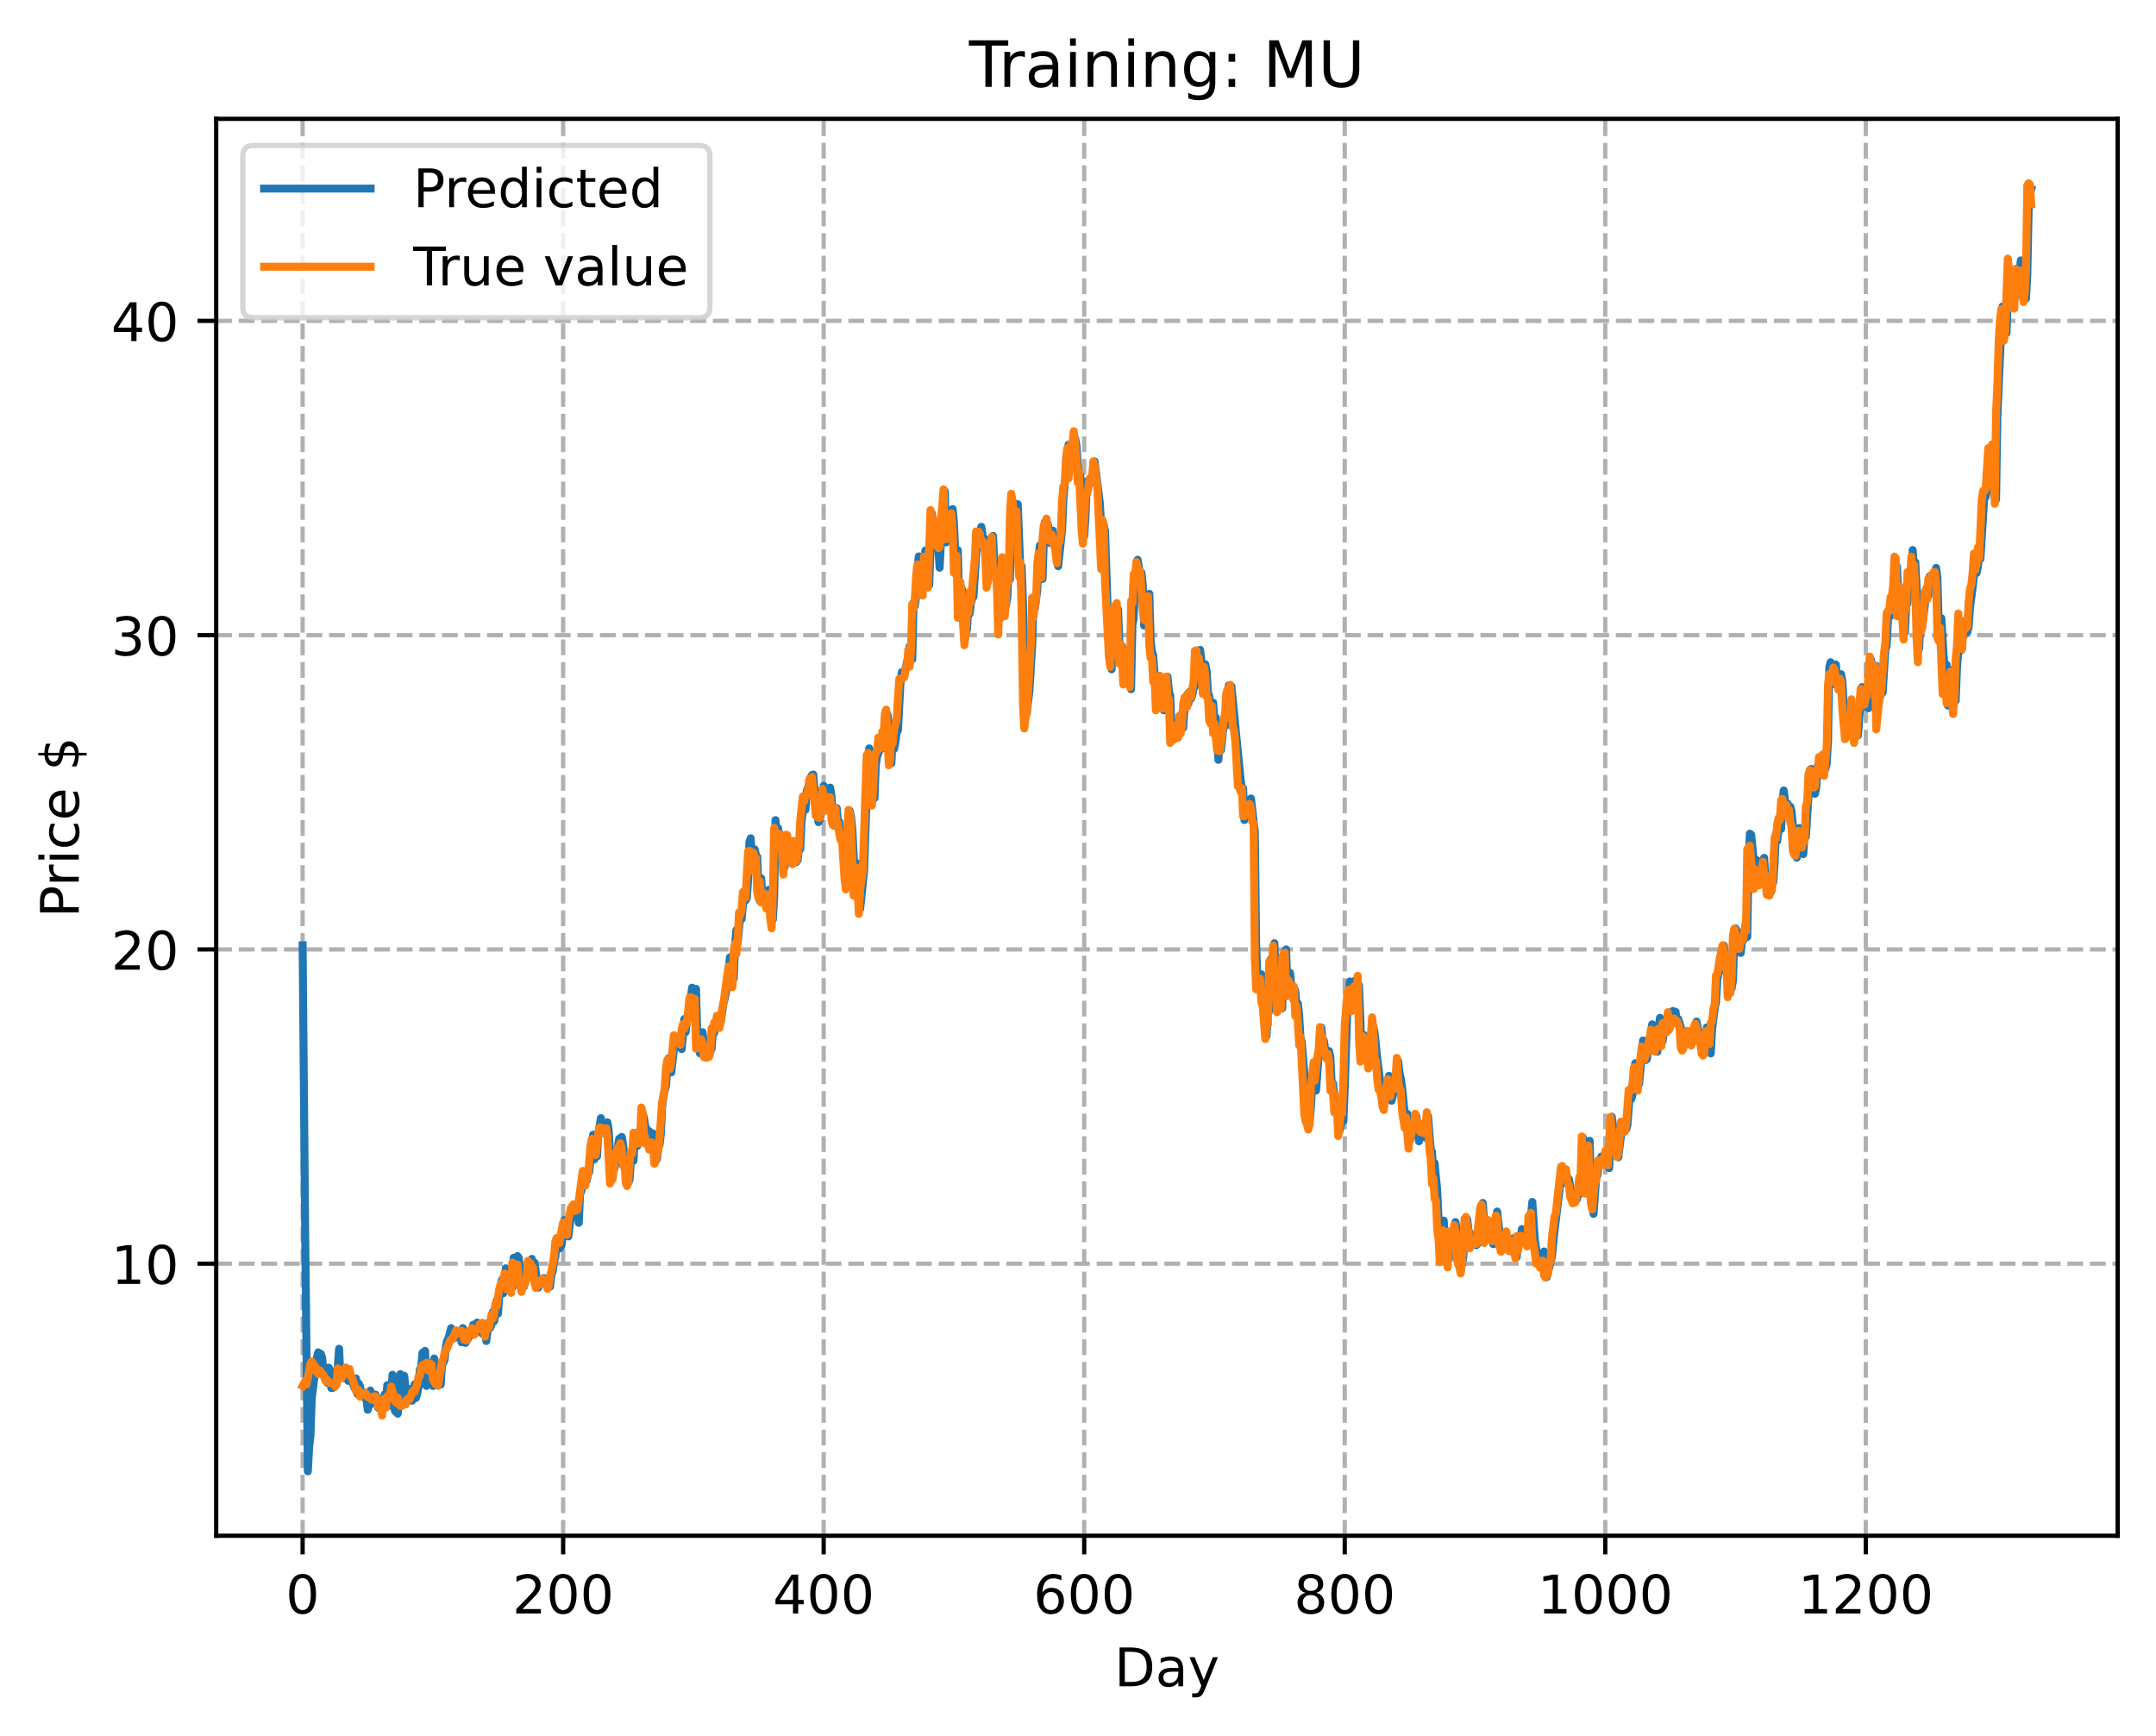 <?xml version="1.0" encoding="utf-8" standalone="no"?>
<!DOCTYPE svg PUBLIC "-//W3C//DTD SVG 1.1//EN"
  "http://www.w3.org/Graphics/SVG/1.1/DTD/svg11.dtd">
<!-- Created with matplotlib (https://matplotlib.org/) -->
<svg height="325.986pt" version="1.1" viewBox="0 0 404.923 325.986" width="404.923pt" xmlns="http://www.w3.org/2000/svg" xmlns:xlink="http://www.w3.org/1999/xlink">
 <defs>
  <style type="text/css">
*{stroke-linecap:butt;stroke-linejoin:round;}
  </style>
 </defs>
 <g id="figure_1">
  <g id="patch_1">
   <path d="M 0 325.986 
L 404.923 325.986 
L 404.923 0 
L 0 0 
z
" style="fill:#ffffff;"/>
  </g>
  <g id="axes_1">
   <g id="patch_2">
    <path d="M 40.603 288.43 
L 397.723 288.43 
L 397.723 22.318 
L 40.603 22.318 
z
" style="fill:#ffffff;"/>
   </g>
   <g id="matplotlib.axis_1">
    <g id="xtick_1">
     <g id="line2d_1">
      <path clip-path="url(#p5b627a4a79)" d="M 56.836 288.43 
L 56.836 22.318 
" style="fill:none;stroke:#b0b0b0;stroke-dasharray:2.96,1.28;stroke-dashoffset:0;stroke-width:0.8;"/>
     </g>
     <g id="line2d_2">
      <defs>
       <path d="M 0 0 
L 0 3.5 
" id="m9f34acaecf" style="stroke:#000000;stroke-width:0.8;"/>
      </defs>
      <g>
       <use style="stroke:#000000;stroke-width:0.8;" x="56.836" xlink:href="#m9f34acaecf" y="288.43"/>
      </g>
     </g>
     <g id="text_1">
      <!-- 0 -->
      <defs>
       <path d="M 31.781 66.406 
Q 24.172 66.406 20.328 58.906 
Q 16.5 51.422 16.5 36.375 
Q 16.5 21.391 20.328 13.891 
Q 24.172 6.391 31.781 6.391 
Q 39.453 6.391 43.281 13.891 
Q 47.125 21.391 47.125 36.375 
Q 47.125 51.422 43.281 58.906 
Q 39.453 66.406 31.781 66.406 
z
M 31.781 74.219 
Q 44.047 74.219 50.516 64.516 
Q 56.984 54.828 56.984 36.375 
Q 56.984 17.969 50.516 8.266 
Q 44.047 -1.422 31.781 -1.422 
Q 19.531 -1.422 13.062 8.266 
Q 6.594 17.969 6.594 36.375 
Q 6.594 54.828 13.062 64.516 
Q 19.531 74.219 31.781 74.219 
z
" id="DejaVuSans-48"/>
      </defs>
      <g transform="translate(53.655 303.029)scale(0.1 -0.1)">
       <use xlink:href="#DejaVuSans-48"/>
      </g>
     </g>
    </g>
    <g id="xtick_2">
     <g id="line2d_3">
      <path clip-path="url(#p5b627a4a79)" d="M 105.766 288.43 
L 105.766 22.318 
" style="fill:none;stroke:#b0b0b0;stroke-dasharray:2.96,1.28;stroke-dashoffset:0;stroke-width:0.8;"/>
     </g>
     <g id="line2d_4">
      <g>
       <use style="stroke:#000000;stroke-width:0.8;" x="105.766" xlink:href="#m9f34acaecf" y="288.43"/>
      </g>
     </g>
     <g id="text_2">
      <!-- 200 -->
      <defs>
       <path d="M 19.188 8.297 
L 53.609 8.297 
L 53.609 0 
L 7.328 0 
L 7.328 8.297 
Q 12.938 14.109 22.625 23.891 
Q 32.328 33.688 34.812 36.531 
Q 39.547 41.844 41.422 45.531 
Q 43.312 49.219 43.312 52.781 
Q 43.312 58.594 39.234 62.25 
Q 35.156 65.922 28.609 65.922 
Q 23.969 65.922 18.812 64.312 
Q 13.672 62.703 7.812 59.422 
L 7.812 69.391 
Q 13.766 71.781 18.938 73 
Q 24.125 74.219 28.422 74.219 
Q 39.75 74.219 46.484 68.547 
Q 53.219 62.891 53.219 53.422 
Q 53.219 48.922 51.531 44.891 
Q 49.859 40.875 45.406 35.406 
Q 44.188 33.984 37.641 27.219 
Q 31.109 20.453 19.188 8.297 
z
" id="DejaVuSans-50"/>
      </defs>
      <g transform="translate(96.223 303.029)scale(0.1 -0.1)">
       <use xlink:href="#DejaVuSans-50"/>
       <use x="63.623" xlink:href="#DejaVuSans-48"/>
       <use x="127.246" xlink:href="#DejaVuSans-48"/>
      </g>
     </g>
    </g>
    <g id="xtick_3">
     <g id="line2d_5">
      <path clip-path="url(#p5b627a4a79)" d="M 154.697 288.43 
L 154.697 22.318 
" style="fill:none;stroke:#b0b0b0;stroke-dasharray:2.96,1.28;stroke-dashoffset:0;stroke-width:0.8;"/>
     </g>
     <g id="line2d_6">
      <g>
       <use style="stroke:#000000;stroke-width:0.8;" x="154.697" xlink:href="#m9f34acaecf" y="288.43"/>
      </g>
     </g>
     <g id="text_3">
      <!-- 400 -->
      <defs>
       <path d="M 37.797 64.312 
L 12.891 25.391 
L 37.797 25.391 
z
M 35.203 72.906 
L 47.609 72.906 
L 47.609 25.391 
L 58.016 25.391 
L 58.016 17.188 
L 47.609 17.188 
L 47.609 0 
L 37.797 0 
L 37.797 17.188 
L 4.891 17.188 
L 4.891 26.703 
z
" id="DejaVuSans-52"/>
      </defs>
      <g transform="translate(145.153 303.029)scale(0.1 -0.1)">
       <use xlink:href="#DejaVuSans-52"/>
       <use x="63.623" xlink:href="#DejaVuSans-48"/>
       <use x="127.246" xlink:href="#DejaVuSans-48"/>
      </g>
     </g>
    </g>
    <g id="xtick_4">
     <g id="line2d_7">
      <path clip-path="url(#p5b627a4a79)" d="M 203.628 288.43 
L 203.628 22.318 
" style="fill:none;stroke:#b0b0b0;stroke-dasharray:2.96,1.28;stroke-dashoffset:0;stroke-width:0.8;"/>
     </g>
     <g id="line2d_8">
      <g>
       <use style="stroke:#000000;stroke-width:0.8;" x="203.628" xlink:href="#m9f34acaecf" y="288.43"/>
      </g>
     </g>
     <g id="text_4">
      <!-- 600 -->
      <defs>
       <path d="M 33.016 40.375 
Q 26.375 40.375 22.484 35.828 
Q 18.609 31.297 18.609 23.391 
Q 18.609 15.531 22.484 10.953 
Q 26.375 6.391 33.016 6.391 
Q 39.656 6.391 43.531 10.953 
Q 47.406 15.531 47.406 23.391 
Q 47.406 31.297 43.531 35.828 
Q 39.656 40.375 33.016 40.375 
z
M 52.594 71.297 
L 52.594 62.312 
Q 48.875 64.062 45.094 64.984 
Q 41.312 65.922 37.594 65.922 
Q 27.828 65.922 22.672 59.328 
Q 17.531 52.734 16.797 39.406 
Q 19.672 43.656 24.016 45.922 
Q 28.375 48.188 33.594 48.188 
Q 44.578 48.188 50.953 41.516 
Q 57.328 34.859 57.328 23.391 
Q 57.328 12.156 50.688 5.359 
Q 44.047 -1.422 33.016 -1.422 
Q 20.359 -1.422 13.672 8.266 
Q 6.984 17.969 6.984 36.375 
Q 6.984 53.656 15.188 63.938 
Q 23.391 74.219 37.203 74.219 
Q 40.922 74.219 44.703 73.484 
Q 48.484 72.75 52.594 71.297 
z
" id="DejaVuSans-54"/>
      </defs>
      <g transform="translate(194.084 303.029)scale(0.1 -0.1)">
       <use xlink:href="#DejaVuSans-54"/>
       <use x="63.623" xlink:href="#DejaVuSans-48"/>
       <use x="127.246" xlink:href="#DejaVuSans-48"/>
      </g>
     </g>
    </g>
    <g id="xtick_5">
     <g id="line2d_9">
      <path clip-path="url(#p5b627a4a79)" d="M 252.558 288.43 
L 252.558 22.318 
" style="fill:none;stroke:#b0b0b0;stroke-dasharray:2.96,1.28;stroke-dashoffset:0;stroke-width:0.8;"/>
     </g>
     <g id="line2d_10">
      <g>
       <use style="stroke:#000000;stroke-width:0.8;" x="252.558" xlink:href="#m9f34acaecf" y="288.43"/>
      </g>
     </g>
     <g id="text_5">
      <!-- 800 -->
      <defs>
       <path d="M 31.781 34.625 
Q 24.75 34.625 20.719 30.859 
Q 16.703 27.094 16.703 20.516 
Q 16.703 13.922 20.719 10.156 
Q 24.75 6.391 31.781 6.391 
Q 38.812 6.391 42.859 10.172 
Q 46.922 13.969 46.922 20.516 
Q 46.922 27.094 42.891 30.859 
Q 38.875 34.625 31.781 34.625 
z
M 21.922 38.812 
Q 15.578 40.375 12.031 44.719 
Q 8.5 49.078 8.5 55.328 
Q 8.5 64.062 14.719 69.141 
Q 20.953 74.219 31.781 74.219 
Q 42.672 74.219 48.875 69.141 
Q 55.078 64.062 55.078 55.328 
Q 55.078 49.078 51.531 44.719 
Q 48 40.375 41.703 38.812 
Q 48.828 37.156 52.797 32.312 
Q 56.781 27.484 56.781 20.516 
Q 56.781 9.906 50.312 4.234 
Q 43.844 -1.422 31.781 -1.422 
Q 19.734 -1.422 13.25 4.234 
Q 6.781 9.906 6.781 20.516 
Q 6.781 27.484 10.781 32.312 
Q 14.797 37.156 21.922 38.812 
z
M 18.312 54.391 
Q 18.312 48.734 21.844 45.562 
Q 25.391 42.391 31.781 42.391 
Q 38.141 42.391 41.719 45.562 
Q 45.312 48.734 45.312 54.391 
Q 45.312 60.062 41.719 63.234 
Q 38.141 66.406 31.781 66.406 
Q 25.391 66.406 21.844 63.234 
Q 18.312 60.062 18.312 54.391 
z
" id="DejaVuSans-56"/>
      </defs>
      <g transform="translate(243.015 303.029)scale(0.1 -0.1)">
       <use xlink:href="#DejaVuSans-56"/>
       <use x="63.623" xlink:href="#DejaVuSans-48"/>
       <use x="127.246" xlink:href="#DejaVuSans-48"/>
      </g>
     </g>
    </g>
    <g id="xtick_6">
     <g id="line2d_11">
      <path clip-path="url(#p5b627a4a79)" d="M 301.489 288.43 
L 301.489 22.318 
" style="fill:none;stroke:#b0b0b0;stroke-dasharray:2.96,1.28;stroke-dashoffset:0;stroke-width:0.8;"/>
     </g>
     <g id="line2d_12">
      <g>
       <use style="stroke:#000000;stroke-width:0.8;" x="301.489" xlink:href="#m9f34acaecf" y="288.43"/>
      </g>
     </g>
     <g id="text_6">
      <!-- 1000 -->
      <defs>
       <path d="M 12.406 8.297 
L 28.516 8.297 
L 28.516 63.922 
L 10.984 60.406 
L 10.984 69.391 
L 28.422 72.906 
L 38.281 72.906 
L 38.281 8.297 
L 54.391 8.297 
L 54.391 0 
L 12.406 0 
z
" id="DejaVuSans-49"/>
      </defs>
      <g transform="translate(288.764 303.029)scale(0.1 -0.1)">
       <use xlink:href="#DejaVuSans-49"/>
       <use x="63.623" xlink:href="#DejaVuSans-48"/>
       <use x="127.246" xlink:href="#DejaVuSans-48"/>
       <use x="190.869" xlink:href="#DejaVuSans-48"/>
      </g>
     </g>
    </g>
    <g id="xtick_7">
     <g id="line2d_13">
      <path clip-path="url(#p5b627a4a79)" d="M 350.419 288.43 
L 350.419 22.318 
" style="fill:none;stroke:#b0b0b0;stroke-dasharray:2.96,1.28;stroke-dashoffset:0;stroke-width:0.8;"/>
     </g>
     <g id="line2d_14">
      <g>
       <use style="stroke:#000000;stroke-width:0.8;" x="350.419" xlink:href="#m9f34acaecf" y="288.43"/>
      </g>
     </g>
     <g id="text_7">
      <!-- 1200 -->
      <g transform="translate(337.694 303.029)scale(0.1 -0.1)">
       <use xlink:href="#DejaVuSans-49"/>
       <use x="63.623" xlink:href="#DejaVuSans-50"/>
       <use x="127.246" xlink:href="#DejaVuSans-48"/>
       <use x="190.869" xlink:href="#DejaVuSans-48"/>
      </g>
     </g>
    </g>
    <g id="text_8">
     <!-- Day -->
     <defs>
      <path d="M 19.672 64.797 
L 19.672 8.109 
L 31.594 8.109 
Q 46.688 8.109 53.688 14.938 
Q 60.688 21.781 60.688 36.531 
Q 60.688 51.172 53.688 57.984 
Q 46.688 64.797 31.594 64.797 
z
M 9.812 72.906 
L 30.078 72.906 
Q 51.266 72.906 61.172 64.094 
Q 71.094 55.281 71.094 36.531 
Q 71.094 17.672 61.125 8.828 
Q 51.172 0 30.078 0 
L 9.812 0 
z
" id="DejaVuSans-68"/>
      <path d="M 34.281 27.484 
Q 23.391 27.484 19.188 25 
Q 14.984 22.516 14.984 16.5 
Q 14.984 11.719 18.141 8.906 
Q 21.297 6.109 26.703 6.109 
Q 34.188 6.109 38.703 11.406 
Q 43.219 16.703 43.219 25.484 
L 43.219 27.484 
z
M 52.203 31.203 
L 52.203 0 
L 43.219 0 
L 43.219 8.297 
Q 40.141 3.328 35.547 0.953 
Q 30.953 -1.422 24.312 -1.422 
Q 15.922 -1.422 10.953 3.297 
Q 6 8.016 6 15.922 
Q 6 25.141 12.172 29.828 
Q 18.359 34.516 30.609 34.516 
L 43.219 34.516 
L 43.219 35.406 
Q 43.219 41.609 39.141 45 
Q 35.062 48.391 27.688 48.391 
Q 23 48.391 18.547 47.266 
Q 14.109 46.141 10.016 43.891 
L 10.016 52.203 
Q 14.938 54.109 19.578 55.047 
Q 24.219 56 28.609 56 
Q 40.484 56 46.344 49.844 
Q 52.203 43.703 52.203 31.203 
z
" id="DejaVuSans-97"/>
      <path d="M 32.172 -5.078 
Q 28.375 -14.844 24.75 -17.812 
Q 21.141 -20.797 15.094 -20.797 
L 7.906 -20.797 
L 7.906 -13.281 
L 13.188 -13.281 
Q 16.891 -13.281 18.938 -11.516 
Q 21 -9.766 23.484 -3.219 
L 25.094 0.875 
L 2.984 54.688 
L 12.5 54.688 
L 29.594 11.922 
L 46.688 54.688 
L 56.203 54.688 
z
" id="DejaVuSans-121"/>
     </defs>
     <g transform="translate(209.29 316.707)scale(0.1 -0.1)">
      <use xlink:href="#DejaVuSans-68"/>
      <use x="77.002" xlink:href="#DejaVuSans-97"/>
      <use x="138.281" xlink:href="#DejaVuSans-121"/>
     </g>
    </g>
   </g>
   <g id="matplotlib.axis_2">
    <g id="ytick_1">
     <g id="line2d_15">
      <path clip-path="url(#p5b627a4a79)" d="M 40.603 237.34 
L 397.723 237.34 
" style="fill:none;stroke:#b0b0b0;stroke-dasharray:2.96,1.28;stroke-dashoffset:0;stroke-width:0.8;"/>
     </g>
     <g id="line2d_16">
      <defs>
       <path d="M 0 0 
L -3.5 0 
" id="mb92bcdd3f6" style="stroke:#000000;stroke-width:0.8;"/>
      </defs>
      <g>
       <use style="stroke:#000000;stroke-width:0.8;" x="40.603" xlink:href="#mb92bcdd3f6" y="237.34"/>
      </g>
     </g>
     <g id="text_9">
      <!-- 10 -->
      <g transform="translate(20.878 241.139)scale(0.1 -0.1)">
       <use xlink:href="#DejaVuSans-49"/>
       <use x="63.623" xlink:href="#DejaVuSans-48"/>
      </g>
     </g>
    </g>
    <g id="ytick_2">
     <g id="line2d_17">
      <path clip-path="url(#p5b627a4a79)" d="M 40.603 178.316 
L 397.723 178.316 
" style="fill:none;stroke:#b0b0b0;stroke-dasharray:2.96,1.28;stroke-dashoffset:0;stroke-width:0.8;"/>
     </g>
     <g id="line2d_18">
      <g>
       <use style="stroke:#000000;stroke-width:0.8;" x="40.603" xlink:href="#mb92bcdd3f6" y="178.316"/>
      </g>
     </g>
     <g id="text_10">
      <!-- 20 -->
      <g transform="translate(20.878 182.115)scale(0.1 -0.1)">
       <use xlink:href="#DejaVuSans-50"/>
       <use x="63.623" xlink:href="#DejaVuSans-48"/>
      </g>
     </g>
    </g>
    <g id="ytick_3">
     <g id="line2d_19">
      <path clip-path="url(#p5b627a4a79)" d="M 40.603 119.291 
L 397.723 119.291 
" style="fill:none;stroke:#b0b0b0;stroke-dasharray:2.96,1.28;stroke-dashoffset:0;stroke-width:0.8;"/>
     </g>
     <g id="line2d_20">
      <g>
       <use style="stroke:#000000;stroke-width:0.8;" x="40.603" xlink:href="#mb92bcdd3f6" y="119.291"/>
      </g>
     </g>
     <g id="text_11">
      <!-- 30 -->
      <defs>
       <path d="M 40.578 39.312 
Q 47.656 37.797 51.625 33 
Q 55.609 28.219 55.609 21.188 
Q 55.609 10.406 48.188 4.484 
Q 40.766 -1.422 27.094 -1.422 
Q 22.516 -1.422 17.656 -0.516 
Q 12.797 0.391 7.625 2.203 
L 7.625 11.719 
Q 11.719 9.328 16.594 8.109 
Q 21.484 6.891 26.812 6.891 
Q 36.078 6.891 40.938 10.547 
Q 45.797 14.203 45.797 21.188 
Q 45.797 27.641 41.281 31.266 
Q 36.766 34.906 28.719 34.906 
L 20.219 34.906 
L 20.219 43.016 
L 29.109 43.016 
Q 36.375 43.016 40.234 45.922 
Q 44.094 48.828 44.094 54.297 
Q 44.094 59.906 40.109 62.906 
Q 36.141 65.922 28.719 65.922 
Q 24.656 65.922 20.016 65.031 
Q 15.375 64.156 9.812 62.312 
L 9.812 71.094 
Q 15.438 72.656 20.344 73.438 
Q 25.25 74.219 29.594 74.219 
Q 40.828 74.219 47.359 69.109 
Q 53.906 64.016 53.906 55.328 
Q 53.906 49.266 50.438 45.094 
Q 46.969 40.922 40.578 39.312 
z
" id="DejaVuSans-51"/>
      </defs>
      <g transform="translate(20.878 123.09)scale(0.1 -0.1)">
       <use xlink:href="#DejaVuSans-51"/>
       <use x="63.623" xlink:href="#DejaVuSans-48"/>
      </g>
     </g>
    </g>
    <g id="ytick_4">
     <g id="line2d_21">
      <path clip-path="url(#p5b627a4a79)" d="M 40.603 60.267 
L 397.723 60.267 
" style="fill:none;stroke:#b0b0b0;stroke-dasharray:2.96,1.28;stroke-dashoffset:0;stroke-width:0.8;"/>
     </g>
     <g id="line2d_22">
      <g>
       <use style="stroke:#000000;stroke-width:0.8;" x="40.603" xlink:href="#mb92bcdd3f6" y="60.267"/>
      </g>
     </g>
     <g id="text_12">
      <!-- 40 -->
      <g transform="translate(20.878 64.066)scale(0.1 -0.1)">
       <use xlink:href="#DejaVuSans-52"/>
       <use x="63.623" xlink:href="#DejaVuSans-48"/>
      </g>
     </g>
    </g>
    <g id="text_13">
     <!-- Price $ -->
     <defs>
      <path d="M 19.672 64.797 
L 19.672 37.406 
L 32.078 37.406 
Q 38.969 37.406 42.719 40.969 
Q 46.484 44.531 46.484 51.125 
Q 46.484 57.672 42.719 61.234 
Q 38.969 64.797 32.078 64.797 
z
M 9.812 72.906 
L 32.078 72.906 
Q 44.344 72.906 50.609 67.359 
Q 56.891 61.812 56.891 51.125 
Q 56.891 40.328 50.609 34.812 
Q 44.344 29.297 32.078 29.297 
L 19.672 29.297 
L 19.672 0 
L 9.812 0 
z
" id="DejaVuSans-80"/>
      <path d="M 41.109 46.297 
Q 39.594 47.172 37.812 47.578 
Q 36.031 48 33.891 48 
Q 26.266 48 22.188 43.047 
Q 18.109 38.094 18.109 28.812 
L 18.109 0 
L 9.078 0 
L 9.078 54.688 
L 18.109 54.688 
L 18.109 46.188 
Q 20.953 51.172 25.484 53.578 
Q 30.031 56 36.531 56 
Q 37.453 56 38.578 55.875 
Q 39.703 55.766 41.062 55.516 
z
" id="DejaVuSans-114"/>
      <path d="M 9.422 54.688 
L 18.406 54.688 
L 18.406 0 
L 9.422 0 
z
M 9.422 75.984 
L 18.406 75.984 
L 18.406 64.594 
L 9.422 64.594 
z
" id="DejaVuSans-105"/>
      <path d="M 48.781 52.594 
L 48.781 44.188 
Q 44.969 46.297 41.141 47.344 
Q 37.312 48.391 33.406 48.391 
Q 24.656 48.391 19.812 42.844 
Q 14.984 37.312 14.984 27.297 
Q 14.984 17.281 19.812 11.734 
Q 24.656 6.203 33.406 6.203 
Q 37.312 6.203 41.141 7.25 
Q 44.969 8.297 48.781 10.406 
L 48.781 2.094 
Q 45.016 0.344 40.984 -0.531 
Q 36.969 -1.422 32.422 -1.422 
Q 20.062 -1.422 12.781 6.344 
Q 5.516 14.109 5.516 27.297 
Q 5.516 40.672 12.859 48.328 
Q 20.219 56 33.016 56 
Q 37.156 56 41.109 55.141 
Q 45.062 54.297 48.781 52.594 
z
" id="DejaVuSans-99"/>
      <path d="M 56.203 29.594 
L 56.203 25.203 
L 14.891 25.203 
Q 15.484 15.922 20.484 11.062 
Q 25.484 6.203 34.422 6.203 
Q 39.594 6.203 44.453 7.469 
Q 49.312 8.734 54.109 11.281 
L 54.109 2.781 
Q 49.266 0.734 44.188 -0.344 
Q 39.109 -1.422 33.891 -1.422 
Q 20.797 -1.422 13.156 6.188 
Q 5.516 13.812 5.516 26.812 
Q 5.516 40.234 12.766 48.109 
Q 20.016 56 32.328 56 
Q 43.359 56 49.781 48.891 
Q 56.203 41.797 56.203 29.594 
z
M 47.219 32.234 
Q 47.125 39.594 43.094 43.984 
Q 39.062 48.391 32.422 48.391 
Q 24.906 48.391 20.391 44.141 
Q 15.875 39.891 15.188 32.172 
z
" id="DejaVuSans-101"/>
      <path id="DejaVuSans-32"/>
      <path d="M 33.797 -14.703 
L 28.906 -14.703 
L 28.859 0 
Q 23.734 0.094 18.609 1.188 
Q 13.484 2.297 8.297 4.5 
L 8.297 13.281 
Q 13.281 10.156 18.375 8.562 
Q 23.484 6.984 28.906 6.938 
L 28.906 29.203 
Q 18.109 30.953 13.203 35.156 
Q 8.297 39.359 8.297 46.688 
Q 8.297 54.641 13.625 59.219 
Q 18.953 63.812 28.906 64.5 
L 28.906 75.984 
L 33.797 75.984 
L 33.797 64.656 
Q 38.328 64.453 42.578 63.688 
Q 46.828 62.938 50.875 61.625 
L 50.875 53.078 
Q 46.828 55.125 42.547 56.25 
Q 38.281 57.375 33.797 57.562 
L 33.797 36.719 
Q 44.875 35.016 50.094 30.609 
Q 55.328 26.219 55.328 18.609 
Q 55.328 10.359 49.781 5.594 
Q 44.234 0.828 33.797 0.094 
z
M 28.906 37.594 
L 28.906 57.625 
Q 23.25 56.984 20.266 54.391 
Q 17.281 51.812 17.281 47.516 
Q 17.281 43.312 20.031 40.969 
Q 22.797 38.625 28.906 37.594 
z
M 33.797 28.219 
L 33.797 7.078 
Q 39.984 7.906 43.141 10.594 
Q 46.297 13.281 46.297 17.672 
Q 46.297 21.969 43.281 24.5 
Q 40.281 27.047 33.797 28.219 
z
" id="DejaVuSans-36"/>
     </defs>
     <g transform="translate(14.798 172.342)rotate(-90)scale(0.1 -0.1)">
      <use xlink:href="#DejaVuSans-80"/>
      <use x="58.553" xlink:href="#DejaVuSans-114"/>
      <use x="99.666" xlink:href="#DejaVuSans-105"/>
      <use x="127.449" xlink:href="#DejaVuSans-99"/>
      <use x="182.43" xlink:href="#DejaVuSans-101"/>
      <use x="243.953" xlink:href="#DejaVuSans-32"/>
      <use x="275.74" xlink:href="#DejaVuSans-36"/>
     </g>
    </g>
   </g>
   <g id="line2d_23">
    <path clip-path="url(#p5b627a4a79)" d="M 56.836 177.546 
L 57.325 232.442 
L 57.814 276.334 
L 58.059 271.765 
L 58.304 269.737 
L 58.548 262.603 
L 59.527 254.941 
L 59.772 253.987 
L 60.016 256.483 
L 60.261 254.282 
L 60.506 254.997 
L 60.75 257.677 
L 60.995 257.24 
L 61.24 257.763 
L 61.484 259.708 
L 61.729 256.872 
L 61.974 257.26 
L 62.218 260.682 
L 62.463 260.696 
L 62.708 260.325 
L 62.952 258.548 
L 63.197 260.051 
L 63.686 253.32 
L 63.931 258.38 
L 64.42 258.826 
L 64.909 257.07 
L 65.154 257.499 
L 65.399 259.349 
L 65.643 259.29 
L 65.888 258.772 
L 66.377 260.111 
L 66.622 260.763 
L 66.867 258.894 
L 67.111 261.779 
L 67.356 259.83 
L 67.601 260.331 
L 67.845 262.028 
L 68.09 261.339 
L 68.335 262.415 
L 68.579 262.26 
L 68.824 262.85 
L 69.069 264.77 
L 69.313 264.019 
L 69.558 261.161 
L 69.802 263.64 
L 70.292 262.921 
L 70.536 261.929 
L 70.781 262.466 
L 71.026 264.389 
L 71.27 264.104 
L 71.515 264.379 
L 71.76 264.049 
L 72.004 264.247 
L 72.249 261.88 
L 72.494 263.23 
L 72.738 260.153 
L 72.983 260.969 
L 73.228 263.994 
L 73.472 262.314 
L 73.717 258.203 
L 73.962 264.051 
L 74.206 265.046 
L 74.451 265.074 
L 74.696 265.51 
L 74.94 262.925 
L 75.185 258.08 
L 75.674 260.325 
L 75.919 258.405 
L 76.408 263.082 
L 76.653 262.807 
L 76.897 260.882 
L 77.142 262.556 
L 77.387 263.073 
L 77.631 262.821 
L 77.876 259.993 
L 78.121 262.56 
L 78.365 261.718 
L 78.61 260.465 
L 78.855 257.198 
L 79.099 256.836 
L 79.344 254.069 
L 79.589 257.988 
L 79.833 253.714 
L 80.078 260.298 
L 80.323 256.856 
L 80.567 257.794 
L 80.812 256.023 
L 81.056 257.079 
L 81.301 260.31 
L 81.546 255.141 
L 81.79 258.931 
L 82.035 258.505 
L 82.28 260.255 
L 82.524 258.834 
L 82.769 260.05 
L 83.014 256.23 
L 83.258 255.928 
L 83.503 255.402 
L 83.748 252.914 
L 83.992 251.736 
L 84.237 251.324 
L 84.726 249.438 
L 85.216 251.271 
L 85.46 251.252 
L 85.705 250.007 
L 85.95 250.104 
L 86.194 250.834 
L 86.439 250.607 
L 86.684 252.093 
L 86.928 249.428 
L 87.173 249.957 
L 87.417 252.217 
L 88.151 250.969 
L 88.396 249.848 
L 88.641 250.064 
L 88.885 248.8 
L 89.13 250.479 
L 89.619 248.396 
L 89.864 249.476 
L 90.109 249.497 
L 90.353 248.86 
L 90.598 250.495 
L 90.843 249.261 
L 91.087 248.626 
L 91.332 251.852 
L 91.577 249.892 
L 91.821 249.186 
L 92.066 249.394 
L 92.311 248.728 
L 92.555 246.406 
L 92.8 248.154 
L 93.044 246.832 
L 93.289 244.228 
L 93.534 246.697 
L 93.778 243.319 
L 94.268 240.361 
L 94.512 242.911 
L 95.002 238.203 
L 95.491 241.464 
L 95.736 242.044 
L 95.98 239.717 
L 96.225 241.809 
L 96.47 236.224 
L 96.714 237.252 
L 96.959 236.375 
L 97.204 235.914 
L 97.448 236.304 
L 97.693 239.459 
L 97.938 239.868 
L 98.427 241.626 
L 98.672 239.605 
L 98.916 239.905 
L 99.161 238.864 
L 99.405 236.999 
L 99.65 237.487 
L 99.895 236.435 
L 100.139 237.71 
L 100.384 237.147 
L 100.873 240.61 
L 101.118 241.821 
L 101.363 240.319 
L 101.607 240.485 
L 101.852 240.992 
L 102.097 240.022 
L 102.341 240.779 
L 102.586 240.869 
L 102.831 240.696 
L 103.075 240.352 
L 103.32 241.64 
L 103.565 239.398 
L 103.809 238.762 
L 104.054 236.783 
L 104.299 236.125 
L 104.543 233.178 
L 104.788 232.886 
L 105.032 234.494 
L 105.277 234.301 
L 105.522 233.648 
L 105.766 230.648 
L 106.011 229.129 
L 106.256 230.599 
L 106.5 231.053 
L 106.745 232.219 
L 107.234 228.235 
L 107.479 226.879 
L 107.724 227.86 
L 107.968 227.131 
L 108.213 227.918 
L 108.458 227.685 
L 108.702 229.65 
L 108.947 224.125 
L 109.192 223.714 
L 109.681 220.747 
L 109.926 220.9 
L 110.17 221.774 
L 110.415 220.649 
L 110.66 220.174 
L 111.393 213.121 
L 111.638 217.738 
L 111.883 213.375 
L 112.127 217.188 
L 112.372 212.898 
L 112.861 210.003 
L 113.106 212.443 
L 113.351 212.777 
L 113.595 211.739 
L 113.84 212.194 
L 114.085 210.792 
L 114.329 212.293 
L 114.819 220.949 
L 115.063 219.878 
L 115.308 219.664 
L 115.553 218.828 
L 115.797 216.246 
L 116.042 215.396 
L 116.287 213.881 
L 116.776 213.538 
L 117.02 214.918 
L 117.265 217.102 
L 117.51 217.599 
L 117.754 220.66 
L 117.999 222.119 
L 118.244 221.588 
L 118.488 217.904 
L 118.733 216.438 
L 118.978 218.026 
L 119.222 213.743 
L 119.467 213.838 
L 119.712 215.21 
L 120.201 212.167 
L 120.446 214.418 
L 120.69 209.228 
L 120.935 209.847 
L 121.18 211.493 
L 121.424 212.033 
L 121.669 213.707 
L 121.914 212.445 
L 122.403 213.939 
L 122.648 212.873 
L 123.381 217.712 
L 123.626 215.235 
L 123.871 215.041 
L 124.115 213.002 
L 124.36 207.778 
L 124.605 205.746 
L 125.094 203.928 
L 125.339 199.555 
L 125.583 198.751 
L 125.828 201.226 
L 126.073 201.408 
L 126.807 194.988 
L 127.051 196.276 
L 127.296 194.847 
L 127.785 196.302 
L 128.03 197.042 
L 128.519 191.399 
L 128.764 193.853 
L 129.008 191.708 
L 129.498 189.255 
L 129.987 185.501 
L 130.232 189.242 
L 130.476 188.439 
L 130.721 185.717 
L 130.966 195.241 
L 131.21 194.977 
L 131.455 197.833 
L 131.944 193.861 
L 132.434 197.739 
L 132.678 197.257 
L 132.923 198.137 
L 133.168 196.834 
L 133.412 197.298 
L 133.657 197.006 
L 133.902 193.155 
L 134.146 193.983 
L 134.391 192.548 
L 134.636 192.026 
L 134.88 191.11 
L 135.125 191.305 
L 135.369 191.886 
L 135.859 188.49 
L 136.103 187.643 
L 136.593 185.056 
L 137.082 179.807 
L 137.571 182.785 
L 137.816 183.77 
L 138.061 177.404 
L 138.305 174.658 
L 138.55 177.099 
L 139.039 171.836 
L 139.284 172.641 
L 139.773 167.389 
L 140.018 169.114 
L 140.263 168.686 
L 140.507 165.302 
L 140.752 158.111 
L 140.996 157.439 
L 141.241 162.45 
L 141.73 159.511 
L 141.975 160.592 
L 142.22 160.897 
L 142.464 167.173 
L 142.709 169.178 
L 142.954 164.958 
L 143.198 168.586 
L 143.443 167.984 
L 143.688 167.788 
L 144.177 169.722 
L 144.422 167.1 
L 144.666 167.963 
L 144.911 171.032 
L 145.156 172.691 
L 145.4 168.432 
L 145.645 154.035 
L 145.89 158.994 
L 146.134 155.537 
L 146.379 157.805 
L 146.624 156.717 
L 146.868 159.43 
L 147.113 159.685 
L 147.357 162.847 
L 147.847 157.399 
L 148.091 158.489 
L 148.336 161.828 
L 148.581 161.953 
L 148.825 160.119 
L 149.07 161.159 
L 149.315 158.208 
L 149.559 161.903 
L 149.804 161.566 
L 150.049 159.544 
L 150.293 159.495 
L 150.538 154.383 
L 151.027 150.243 
L 151.272 152.063 
L 151.517 148.508 
L 152.006 147.316 
L 152.251 146.022 
L 152.495 145.575 
L 152.74 145.463 
L 153.229 151.069 
L 153.718 154.408 
L 153.963 153.942 
L 154.208 152.833 
L 154.697 147.583 
L 154.942 150.38 
L 155.186 150.475 
L 155.431 151.528 
L 155.676 148.725 
L 155.92 147.93 
L 156.165 149.514 
L 156.41 153.358 
L 156.654 154.67 
L 156.899 155.003 
L 157.144 151.767 
L 157.388 154.702 
L 157.633 154.361 
L 157.878 157.052 
L 158.122 157.882 
L 158.367 156.932 
L 158.612 158.73 
L 159.101 164.641 
L 159.59 152.266 
L 159.835 153.369 
L 160.079 155.675 
L 160.569 165.597 
L 160.813 164.44 
L 161.058 162.177 
L 161.547 170.714 
L 162.037 166 
L 162.281 163.6 
L 163.015 142.624 
L 163.26 140.554 
L 163.505 141.825 
L 163.994 150.045 
L 164.239 149.915 
L 164.483 143.713 
L 164.728 142.038 
L 164.972 141.477 
L 165.217 139.933 
L 165.462 139.439 
L 165.706 140.582 
L 165.951 140.45 
L 166.196 137.511 
L 166.44 136.501 
L 166.685 134.199 
L 166.93 136.028 
L 167.174 143.085 
L 167.419 143.329 
L 167.664 138.219 
L 167.908 140.688 
L 168.153 139.444 
L 168.398 137.553 
L 168.642 137.216 
L 169.132 128.047 
L 169.376 126.247 
L 169.621 127.126 
L 169.866 126.624 
L 170.6 123.121 
L 170.844 121.401 
L 171.089 123.641 
L 171.333 123.824 
L 171.578 113.167 
L 171.823 113.837 
L 172.067 111.809 
L 172.312 106.801 
L 172.557 104.5 
L 173.046 109.45 
L 173.291 108.598 
L 173.535 109.749 
L 173.78 103.398 
L 174.269 107.551 
L 174.514 109.891 
L 175.003 96.387 
L 175.248 97.845 
L 175.493 98.033 
L 175.737 100.608 
L 175.982 99.436 
L 176.471 106.621 
L 176.96 97.087 
L 177.205 96.019 
L 177.45 92.261 
L 177.694 101.87 
L 177.939 99.188 
L 178.184 101.122 
L 178.673 96.965 
L 178.918 95.607 
L 179.162 98.108 
L 179.407 103.996 
L 179.652 105.934 
L 179.896 103.339 
L 180.141 113.853 
L 180.386 114.33 
L 180.63 110.557 
L 180.875 111.76 
L 181.364 118.897 
L 181.609 118.232 
L 181.854 114.2 
L 182.098 115.31 
L 182.343 113.368 
L 182.588 112.445 
L 182.832 112.053 
L 183.566 100.502 
L 183.811 100.475 
L 184.055 100.014 
L 184.3 98.941 
L 184.789 102.136 
L 185.034 101.262 
L 185.279 102.876 
L 185.523 108.054 
L 185.768 108.37 
L 186.257 102.136 
L 186.502 100.652 
L 186.747 105.582 
L 186.991 105.309 
L 187.481 109.317 
L 187.725 116.327 
L 187.97 113.196 
L 188.215 107.743 
L 188.459 104.848 
L 188.948 113.639 
L 189.193 112.164 
L 189.438 106.315 
L 189.682 108.829 
L 189.927 97.045 
L 190.172 94.152 
L 190.416 94.774 
L 190.661 97.611 
L 191.15 94.7 
L 191.64 107.002 
L 191.884 106.343 
L 192.129 113.362 
L 192.374 129.199 
L 192.618 134.488 
L 192.863 133.68 
L 193.352 129.642 
L 193.842 121.458 
L 194.086 113.274 
L 194.331 114.352 
L 194.82 110.859 
L 195.065 104.474 
L 195.309 102.415 
L 195.554 104.636 
L 195.799 108.743 
L 196.043 101.523 
L 196.288 97.997 
L 196.533 99.579 
L 196.777 98.418 
L 197.022 99.778 
L 197.267 102.002 
L 197.511 101.942 
L 197.756 99.669 
L 198.001 101.679 
L 198.245 101.929 
L 198.49 103.711 
L 198.735 106.339 
L 199.469 99.569 
L 199.713 93.804 
L 199.958 91.024 
L 200.203 89.612 
L 200.692 83.498 
L 200.936 87.052 
L 201.181 85.611 
L 201.426 83.133 
L 201.67 83.91 
L 201.915 82.32 
L 202.16 83.536 
L 202.649 90.428 
L 202.894 89.298 
L 203.628 100.666 
L 203.872 97.039 
L 204.117 90.399 
L 204.362 91.087 
L 204.606 91.045 
L 204.851 89.736 
L 205.096 89.805 
L 205.585 86.669 
L 206.563 94.506 
L 206.808 98.67 
L 207.053 105.338 
L 207.297 98.661 
L 207.542 99.738 
L 208.031 114.435 
L 208.765 125.699 
L 209.255 117.055 
L 209.499 115.288 
L 209.744 114.409 
L 209.989 114.436 
L 210.233 121.016 
L 210.478 122.975 
L 210.723 121.34 
L 210.967 123.423 
L 211.212 126.8 
L 211.457 125.274 
L 211.701 124.591 
L 211.946 123.03 
L 212.435 129.449 
L 212.68 117.369 
L 212.924 116.154 
L 213.169 109.252 
L 213.414 109.391 
L 213.658 105.131 
L 214.148 108.002 
L 214.392 107.565 
L 214.637 109.982 
L 214.882 117.492 
L 215.126 117.182 
L 215.86 111.527 
L 216.105 120.273 
L 216.35 122.389 
L 216.594 123.149 
L 216.839 126.5 
L 217.084 127.276 
L 217.328 131.874 
L 217.573 131.647 
L 218.062 128.052 
L 218.307 128.784 
L 218.551 133.406 
L 218.796 130.761 
L 219.041 130.36 
L 219.285 127.102 
L 219.53 129.857 
L 219.775 130.598 
L 220.019 136.443 
L 220.264 138.624 
L 220.509 136.586 
L 220.753 137.268 
L 220.998 135.622 
L 221.243 135.683 
L 221.487 137.626 
L 221.732 134.308 
L 221.977 136.43 
L 222.221 136.695 
L 222.466 132.787 
L 222.711 131.072 
L 222.955 130.502 
L 223.2 132.137 
L 223.445 129.936 
L 223.689 131.217 
L 223.934 130.593 
L 224.179 129.168 
L 224.423 128.957 
L 224.668 124.01 
L 224.912 123.554 
L 225.157 124.757 
L 225.402 122.054 
L 225.891 126.089 
L 226.136 129.429 
L 226.38 124.773 
L 226.625 126.036 
L 226.87 130.078 
L 227.114 130.781 
L 227.359 134.234 
L 227.604 135.509 
L 227.848 131.965 
L 228.093 136.372 
L 228.338 134.748 
L 228.827 142.709 
L 229.072 138.885 
L 229.316 140.879 
L 230.05 134.137 
L 230.295 136.24 
L 230.784 128.709 
L 231.029 131.101 
L 231.273 128.874 
L 232.986 146.276 
L 233.231 148.065 
L 233.475 148.066 
L 233.72 154.007 
L 233.965 153.504 
L 234.209 151.704 
L 234.454 152.898 
L 234.699 150.987 
L 234.943 149.968 
L 235.433 154.196 
L 235.677 156.299 
L 235.922 177.569 
L 236.167 183.853 
L 236.411 183.249 
L 236.656 184.749 
L 236.9 182.985 
L 237.145 188.061 
L 237.879 194.531 
L 238.124 190.712 
L 238.368 189.696 
L 238.613 180.214 
L 238.858 184.957 
L 239.102 179.006 
L 239.347 177.143 
L 239.592 183.019 
L 239.836 184.262 
L 240.081 189.623 
L 240.326 185.592 
L 240.57 186.894 
L 240.815 189.378 
L 241.06 181.875 
L 241.304 178.788 
L 241.549 178.317 
L 241.794 185.706 
L 242.038 183.089 
L 242.283 182.728 
L 242.527 185.162 
L 242.772 186.221 
L 243.017 187.827 
L 243.261 186.021 
L 243.506 188.884 
L 243.751 188.451 
L 243.995 190.63 
L 244.24 194.809 
L 244.485 195.71 
L 244.974 201.545 
L 245.219 207.973 
L 245.708 211.672 
L 245.953 210.591 
L 246.197 208.372 
L 246.442 203.33 
L 246.931 200.144 
L 247.176 204.823 
L 247.665 198.18 
L 247.91 196.545 
L 248.155 192.987 
L 248.399 195.3 
L 248.644 195.482 
L 249.133 198.681 
L 249.378 198.865 
L 249.622 197.406 
L 249.867 198.55 
L 250.112 203.853 
L 250.356 203.446 
L 250.846 208.084 
L 251.09 207.237 
L 251.335 207.771 
L 251.58 212.407 
L 251.824 211.291 
L 252.069 207.929 
L 252.314 210.508 
L 252.558 204.324 
L 253.048 189.466 
L 253.537 184.329 
L 253.782 188.477 
L 254.026 189.704 
L 254.271 189.177 
L 254.515 184.171 
L 254.76 185.146 
L 255.005 187.298 
L 255.249 185.055 
L 255.739 198.326 
L 256.228 194.427 
L 256.473 197.461 
L 256.717 197.352 
L 256.962 195.874 
L 257.207 200.133 
L 257.451 198.465 
L 257.941 192.815 
L 258.185 194.101 
L 258.675 198.882 
L 259.409 204.626 
L 259.653 204.542 
L 259.898 206.452 
L 260.143 207.021 
L 260.387 205.634 
L 260.632 202.921 
L 260.876 202.056 
L 261.121 206.147 
L 261.366 206.723 
L 261.855 204.629 
L 262.1 204.408 
L 262.344 202.659 
L 262.589 199.279 
L 262.834 201.456 
L 263.078 202.531 
L 263.323 204.23 
L 263.812 208.992 
L 264.057 210.029 
L 264.302 209.183 
L 264.791 214.173 
L 265.77 210.355 
L 266.014 209.612 
L 266.503 214.343 
L 266.748 212.013 
L 266.993 212.729 
L 267.482 212.491 
L 267.727 213.649 
L 267.971 212.388 
L 268.216 209.662 
L 268.705 215.925 
L 268.95 216.308 
L 269.195 220.554 
L 269.439 218.442 
L 269.929 223.587 
L 270.173 228.915 
L 270.418 231.2 
L 270.663 235.678 
L 271.152 229.242 
L 271.397 233.183 
L 271.641 233.569 
L 272.131 236.491 
L 272.375 234.419 
L 272.62 231.239 
L 272.864 232.393 
L 273.109 232.406 
L 273.354 229.52 
L 273.598 231.326 
L 274.088 237.065 
L 274.332 238.46 
L 274.822 236.24 
L 275.066 232.108 
L 275.311 229.944 
L 275.556 228.951 
L 275.8 231.163 
L 276.045 231.487 
L 276.29 233.059 
L 276.534 233.69 
L 276.779 232.666 
L 277.024 232.664 
L 277.268 233.869 
L 277.513 233.598 
L 277.758 231.761 
L 278.002 228.045 
L 278.247 227.382 
L 278.491 225.937 
L 278.981 232.942 
L 279.225 232.581 
L 279.47 231.542 
L 279.715 229.463 
L 280.449 233.675 
L 280.693 233.08 
L 281.183 227.54 
L 281.672 231.81 
L 281.917 234.296 
L 282.161 234.615 
L 282.406 234.257 
L 282.651 231.691 
L 282.895 234.452 
L 283.14 232.413 
L 283.385 232.664 
L 283.629 233.479 
L 283.874 235.042 
L 284.363 232.534 
L 284.852 236.109 
L 285.097 233.376 
L 285.342 233.26 
L 285.586 232.693 
L 285.831 230.838 
L 286.32 233.28 
L 286.565 233.015 
L 286.81 233.178 
L 287.054 233.022 
L 287.299 229.874 
L 287.544 228.301 
L 287.788 225.736 
L 288.278 233.092 
L 288.522 234.59 
L 288.767 236.993 
L 289.012 236.011 
L 289.256 235.925 
L 289.501 237.591 
L 289.746 236.83 
L 289.99 235.04 
L 290.479 239.878 
L 291.458 236.127 
L 291.947 231.244 
L 293.171 221.235 
L 293.66 219.463 
L 294.149 222.187 
L 294.394 222.2 
L 294.639 221.408 
L 294.883 222.603 
L 295.128 225.017 
L 295.373 224.841 
L 295.617 225.26 
L 295.862 224.319 
L 296.106 225.324 
L 296.351 224.591 
L 296.596 221.986 
L 296.84 221 
L 297.085 221.529 
L 297.33 213.697 
L 297.819 222.027 
L 298.308 216.046 
L 298.553 214.258 
L 298.798 222.096 
L 299.287 227.985 
L 299.776 221.26 
L 300.021 220.712 
L 300.266 217.874 
L 300.51 217.787 
L 300.755 217.211 
L 301 218.683 
L 301.244 217.612 
L 301.489 218.386 
L 301.734 216.934 
L 301.978 217.793 
L 302.223 219.392 
L 302.712 209.737 
L 303.446 215.043 
L 303.691 215.412 
L 303.935 217.355 
L 304.669 211.454 
L 304.914 212.629 
L 305.159 210.98 
L 305.403 212.12 
L 305.648 211.348 
L 306.137 204.926 
L 306.382 206.401 
L 306.627 205.555 
L 307.116 199.689 
L 307.361 201.093 
L 307.605 201.796 
L 307.85 203.585 
L 308.584 195.42 
L 309.073 199.101 
L 309.318 198.903 
L 309.562 196.321 
L 310.052 194.334 
L 310.296 192.381 
L 310.541 195.922 
L 310.786 196.11 
L 311.03 197.268 
L 311.275 197.514 
L 311.52 193.278 
L 311.764 191.156 
L 312.254 195.577 
L 312.743 191.843 
L 312.988 192.831 
L 313.232 193.312 
L 313.477 190.175 
L 313.722 191.324 
L 313.966 191.27 
L 314.211 189.871 
L 314.455 190.896 
L 314.7 190.046 
L 314.945 192.263 
L 315.189 191.377 
L 315.679 192.943 
L 315.923 195.47 
L 316.168 196.548 
L 316.413 195.657 
L 316.657 193.685 
L 316.902 195.708 
L 317.147 193.893 
L 317.391 194.92 
L 317.636 195.19 
L 317.881 195.102 
L 318.125 194.385 
L 318.37 192.614 
L 318.615 191.855 
L 319.104 194.188 
L 319.349 194.284 
L 319.593 196.239 
L 319.838 196.683 
L 320.082 197.745 
L 320.327 196.93 
L 320.572 192.958 
L 320.816 193.965 
L 321.061 197.278 
L 321.306 197.856 
L 321.55 193.384 
L 322.04 189.332 
L 322.284 188.278 
L 322.529 183.994 
L 322.774 182.745 
L 323.263 179.578 
L 323.508 178.809 
L 323.752 177.565 
L 323.997 179.317 
L 324.242 182.684 
L 324.486 180.914 
L 324.731 184.627 
L 324.976 184.922 
L 325.22 185.612 
L 325.465 184.203 
L 325.71 177.305 
L 325.954 174.364 
L 326.199 174.862 
L 326.443 176.854 
L 326.688 176.634 
L 326.933 178.974 
L 327.177 176.612 
L 327.422 176.606 
L 327.911 173.068 
L 328.156 175.979 
L 328.401 161.892 
L 328.645 156.574 
L 328.89 156.772 
L 329.379 161.648 
L 329.624 164.452 
L 329.869 161.514 
L 330.113 162.427 
L 330.603 164.984 
L 331.092 161.63 
L 331.337 161.118 
L 331.581 165.772 
L 331.826 166.378 
L 332.07 167.848 
L 332.315 165.638 
L 332.56 167.614 
L 332.804 166.173 
L 333.049 165.666 
L 333.294 162.048 
L 333.538 156.577 
L 333.783 157.927 
L 334.272 153.594 
L 334.517 155.685 
L 334.762 150.747 
L 335.006 148.456 
L 335.496 152.517 
L 335.74 150.933 
L 335.985 152.577 
L 336.23 151.484 
L 336.474 152.32 
L 336.719 155.014 
L 336.964 159.376 
L 337.208 160.664 
L 337.453 161.096 
L 337.698 159.054 
L 337.942 155.512 
L 338.676 160.419 
L 338.921 156.703 
L 339.165 157.162 
L 339.655 149.591 
L 339.899 145.483 
L 340.144 144.418 
L 340.389 146.662 
L 340.633 147.052 
L 340.878 149.094 
L 341.123 147.837 
L 341.367 143.899 
L 341.612 145.616 
L 341.857 144.425 
L 342.101 143.793 
L 342.346 144.958 
L 342.591 141.984 
L 342.835 144.413 
L 343.08 143.41 
L 343.325 139.232 
L 343.569 125.307 
L 343.814 124.371 
L 344.058 127.175 
L 344.303 128.461 
L 344.548 125.086 
L 344.792 124.803 
L 345.037 127.893 
L 345.282 128.705 
L 345.526 128.313 
L 345.771 126.626 
L 346.016 127.928 
L 346.505 136.313 
L 346.75 136.809 
L 346.994 137.869 
L 347.239 134.919 
L 347.484 136.16 
L 347.728 135.245 
L 347.973 132.5 
L 348.462 137.904 
L 348.707 136.743 
L 348.952 138.131 
L 349.441 131.367 
L 349.686 129.049 
L 349.93 131.674 
L 350.175 131.395 
L 350.419 132.744 
L 350.664 130.88 
L 350.909 133.015 
L 351.398 123.915 
L 351.643 126.13 
L 351.887 126.797 
L 352.132 126.689 
L 352.377 125.051 
L 352.621 132.676 
L 352.866 131.903 
L 353.111 130.757 
L 353.355 130.262 
L 353.6 130.036 
L 354.089 122.089 
L 354.334 121.327 
L 354.579 116.502 
L 354.823 114.576 
L 355.068 115.659 
L 355.802 110.808 
L 356.046 106.405 
L 356.291 106.446 
L 356.536 112.735 
L 356.78 113.688 
L 357.025 110.297 
L 357.759 118.834 
L 358.004 113.794 
L 358.248 113.34 
L 358.493 107.538 
L 358.982 109.404 
L 359.227 103.306 
L 359.472 106.854 
L 359.716 105.606 
L 359.961 110.427 
L 360.45 121.843 
L 360.695 115.376 
L 360.94 118.111 
L 361.918 110.309 
L 362.163 111.95 
L 362.407 108.235 
L 362.652 108.925 
L 363.141 108.254 
L 363.386 108.094 
L 363.631 106.665 
L 363.875 108.615 
L 364.12 117.716 
L 364.365 120.437 
L 364.609 116.112 
L 365.343 128.149 
L 365.588 124.838 
L 365.833 132.498 
L 366.077 131.747 
L 366.322 127.557 
L 366.567 125.826 
L 366.811 127.545 
L 367.056 131.211 
L 367.301 131.614 
L 367.545 125.518 
L 367.79 122.356 
L 368.034 117.427 
L 368.279 122.131 
L 368.524 118.184 
L 368.768 119.545 
L 369.013 117.284 
L 369.258 117.231 
L 369.502 118.689 
L 369.747 117.636 
L 369.992 114.123 
L 370.481 110.376 
L 370.726 108.239 
L 370.97 105.074 
L 371.215 107.622 
L 371.46 106.506 
L 371.704 103.951 
L 371.949 104.968 
L 372.683 93.151 
L 372.928 93.359 
L 373.172 91.978 
L 373.662 85.048 
L 373.906 84.23 
L 374.151 85.715 
L 374.395 84.063 
L 374.885 93.795 
L 375.129 78.271 
L 375.863 61.568 
L 376.108 57.557 
L 376.353 62.16 
L 376.597 62.579 
L 376.842 62.579 
L 377.331 50.723 
L 377.821 56.904 
L 378.065 57.04 
L 378.31 51.677 
L 378.555 55.677 
L 378.799 50.464 
L 379.044 53.291 
L 379.533 48.911 
L 379.778 49.436 
L 380.267 56.226 
L 380.512 56.069 
L 380.756 51.534 
L 381.001 39.491 
L 381.246 35.463 
L 381.49 35.528 
L 381.49 35.528 
" style="fill:none;stroke:#1f77b4;stroke-linecap:square;stroke-width:1.5;"/>
   </g>
   <g id="line2d_24">
    <path clip-path="url(#p5b627a4a79)" d="M 56.836 260.3 
L 57.325 259.356 
L 57.57 260.005 
L 58.059 257.585 
L 58.304 256.11 
L 58.548 255.697 
L 59.038 256.464 
L 59.282 256.759 
L 59.527 257.703 
L 59.772 258.058 
L 60.016 257.349 
L 60.261 257.585 
L 60.506 258.058 
L 60.75 258.235 
L 60.995 259.061 
L 61.24 259.474 
L 61.484 259.179 
L 61.729 259.592 
L 61.974 259.769 
L 62.218 259.769 
L 62.463 259.887 
L 62.708 259.71 
L 62.952 260.418 
L 63.197 259.828 
L 63.441 256.995 
L 63.686 258.471 
L 63.931 258.53 
L 64.175 258.825 
L 64.909 256.818 
L 65.399 258.117 
L 65.643 257.113 
L 65.888 258.294 
L 66.377 259.474 
L 66.867 261.304 
L 67.111 260.891 
L 67.356 261.068 
L 67.601 262.307 
L 67.845 261.894 
L 68.09 261.894 
L 68.335 261.658 
L 68.579 261.599 
L 68.824 261.835 
L 69.069 262.425 
L 69.313 262.366 
L 69.558 262.425 
L 69.802 262.898 
L 70.292 262.248 
L 70.536 262.248 
L 70.781 263.016 
L 71.026 264.196 
L 71.27 264.255 
L 71.515 264.432 
L 71.76 265.849 
L 72.004 262.779 
L 72.249 264.078 
L 72.494 264.373 
L 72.738 262.189 
L 72.983 262.661 
L 73.228 261.894 
L 73.472 260.418 
L 74.206 263.193 
L 74.451 263.488 
L 74.696 262.484 
L 74.94 263.606 
L 75.185 264.078 
L 75.429 264.078 
L 75.674 263.665 
L 75.919 263.606 
L 76.163 263.783 
L 76.408 262.838 
L 76.653 262.72 
L 76.897 262.838 
L 77.142 262.307 
L 77.387 261.481 
L 77.631 261.186 
L 77.876 261.363 
L 78.365 259.887 
L 78.61 258.53 
L 78.855 258.412 
L 79.099 256.995 
L 79.344 256.405 
L 79.833 257.054 
L 80.078 255.933 
L 80.323 257.349 
L 80.812 256.11 
L 81.056 256.287 
L 81.301 259.061 
L 81.79 259.946 
L 82.035 259.651 
L 82.28 260.182 
L 82.769 257.231 
L 83.014 255.638 
L 83.258 255.283 
L 83.503 253.985 
L 83.748 253.69 
L 84.237 252.568 
L 84.482 251.86 
L 84.726 251.506 
L 84.971 251.506 
L 85.216 251.093 
L 85.46 250.266 
L 85.705 249.853 
L 86.194 250.443 
L 86.684 249.912 
L 86.928 250.207 
L 87.173 251.624 
L 87.417 251.211 
L 87.662 251.742 
L 87.907 250.148 
L 88.151 250.561 
L 88.641 249.44 
L 88.885 250.738 
L 89.13 250.62 
L 89.375 249.676 
L 89.619 249.617 
L 89.864 249.44 
L 90.109 248.673 
L 90.353 249.676 
L 90.598 248.437 
L 91.087 251.034 
L 91.332 249.027 
L 91.577 249.558 
L 91.821 249.381 
L 92.311 246.902 
L 92.555 247.669 
L 92.8 246.784 
L 93.044 244.836 
L 93.289 245.308 
L 93.778 242.062 
L 94.023 241.177 
L 94.268 241.354 
L 94.757 239.17 
L 95.246 242.18 
L 95.736 241.413 
L 95.98 242.829 
L 96.225 237.104 
L 96.47 238.048 
L 96.959 237.576 
L 97.204 237.517 
L 97.448 240.999 
L 97.693 241.472 
L 97.938 242.652 
L 98.182 241.413 
L 98.427 241.413 
L 98.672 240.94 
L 98.916 239.878 
L 99.161 236.809 
L 99.405 237.458 
L 99.65 237.281 
L 99.895 239.937 
L 100.139 238.107 
L 100.384 240.94 
L 100.629 241.885 
L 100.873 241.177 
L 101.118 241.413 
L 101.363 240.763 
L 101.607 240.822 
L 101.852 240.114 
L 102.341 241.177 
L 102.586 240.763 
L 102.831 242.062 
L 103.075 241.354 
L 103.32 239.524 
L 103.565 238.757 
L 104.054 235.982 
L 104.299 233.149 
L 104.543 232.5 
L 104.788 233.444 
L 105.032 233.503 
L 105.766 229.608 
L 106.011 230.198 
L 106.256 230.08 
L 106.5 231.91 
L 106.745 229.136 
L 107.234 226.834 
L 107.724 226.184 
L 107.968 227.424 
L 108.213 227.129 
L 108.458 227.247 
L 109.436 219.928 
L 109.681 220.754 
L 109.926 222.643 
L 110.17 220.164 
L 110.415 221.049 
L 110.904 215.206 
L 111.149 213.907 
L 111.393 216.445 
L 111.638 214.32 
L 111.883 216.918 
L 112.127 215.206 
L 112.372 212.668 
L 112.617 211.723 
L 112.861 211.782 
L 113.106 212.137 
L 113.351 211.9 
L 113.595 212.904 
L 113.84 211.9 
L 114.085 213.553 
L 114.574 222.289 
L 114.819 221.403 
L 115.063 221.462 
L 115.553 217.39 
L 115.797 216.15 
L 116.042 215.56 
L 116.287 215.324 
L 116.531 214.734 
L 116.776 215.855 
L 117.02 218.983 
L 117.265 217.921 
L 117.51 222.053 
L 117.754 222.761 
L 117.999 221.994 
L 118.244 218.216 
L 118.488 216.268 
L 118.733 216.681 
L 118.978 212.727 
L 119.222 212.904 
L 119.467 214.852 
L 119.712 214.025 
L 119.956 213.789 
L 120.201 214.734 
L 120.446 208.005 
L 120.69 208.89 
L 120.935 212.963 
L 121.18 213.671 
L 121.424 214.911 
L 121.669 214.911 
L 121.914 215.914 
L 122.158 214.557 
L 122.403 214.557 
L 122.648 215.029 
L 122.892 218.57 
L 123.137 218.216 
L 123.381 216.268 
L 123.626 216.268 
L 123.871 213.671 
L 124.36 206.824 
L 124.605 206.293 
L 124.849 204.168 
L 125.094 200.391 
L 125.339 199.033 
L 125.583 200.745 
L 125.828 200.745 
L 126.073 199.328 
L 126.562 194.429 
L 126.807 195.078 
L 127.051 194.665 
L 127.296 195.728 
L 127.541 195.787 
L 127.785 196.2 
L 128.03 193.249 
L 128.275 192.363 
L 128.519 193.249 
L 128.764 192.422 
L 129.008 192.127 
L 129.498 187.346 
L 129.742 187.287 
L 129.987 190.534 
L 130.476 187.582 
L 130.721 196.967 
L 130.966 195.61 
L 131.21 196.495 
L 131.455 196.259 
L 131.7 195.197 
L 131.944 195.846 
L 132.189 198.561 
L 132.434 197.439 
L 132.678 198.679 
L 132.923 197.026 
L 133.168 198.502 
L 133.412 197.676 
L 133.657 193.072 
L 133.902 193.721 
L 134.146 192.009 
L 134.391 192.658 
L 134.636 190.77 
L 135.125 193.072 
L 135.369 191.773 
L 135.614 189.471 
L 135.859 188.527 
L 136.593 183.097 
L 136.837 181.503 
L 137.327 183.864 
L 137.571 185.398 
L 137.816 178.375 
L 138.061 177.194 
L 138.305 179.142 
L 138.55 176.486 
L 138.795 171.41 
L 139.039 171.823 
L 139.284 170.819 
L 139.529 167.514 
L 139.773 167.927 
L 140.018 168.577 
L 140.507 159.9 
L 140.752 159.782 
L 140.996 163.559 
L 141.241 163.323 
L 141.486 160.136 
L 141.73 161.966 
L 141.975 161.08 
L 142.22 167.632 
L 142.464 168.754 
L 142.709 165.507 
L 142.954 169.521 
L 143.198 167.573 
L 143.443 168.045 
L 143.932 170.642 
L 144.177 167.986 
L 144.422 168.518 
L 144.666 172.59 
L 144.911 174.361 
L 145.156 168.104 
L 145.4 155.473 
L 145.645 159.192 
L 145.89 156.418 
L 146.134 158.66 
L 146.379 156.654 
L 146.868 159.841 
L 147.113 164.268 
L 147.602 156.772 
L 147.847 156.831 
L 148.091 161.08 
L 148.336 161.198 
L 148.581 160.313 
L 148.825 162.32 
L 149.07 157.952 
L 149.559 161.73 
L 149.804 160.608 
L 150.049 158.778 
L 150.293 154.057 
L 150.783 149.571 
L 151.027 150.515 
L 151.272 149.453 
L 151.517 149.335 
L 151.761 148.331 
L 152.006 146.324 
L 152.251 146.324 
L 152.495 145.911 
L 153.229 153.23 
L 153.718 153.584 
L 153.963 153.584 
L 154.208 151.873 
L 154.452 148.154 
L 154.697 149.807 
L 154.942 150.161 
L 155.186 152.227 
L 155.431 149.689 
L 155.676 150.751 
L 155.92 149.748 
L 156.165 154.057 
L 156.41 154.942 
L 156.654 155.119 
L 156.899 151.814 
L 157.144 154.824 
L 157.388 154.647 
L 157.633 156.713 
L 157.878 157.775 
L 158.122 157.48 
L 158.612 165.094 
L 158.856 167.042 
L 159.101 156.713 
L 159.345 152.109 
L 159.59 152.64 
L 159.835 154.706 
L 160.324 168.222 
L 160.813 162.969 
L 161.303 171.646 
L 161.547 167.101 
L 162.037 163.678 
L 162.771 141.839 
L 163.015 141.425 
L 163.26 141.957 
L 163.749 151.282 
L 163.994 148.213 
L 164.239 142.193 
L 164.483 141.425 
L 164.728 141.071 
L 164.972 138.533 
L 165.217 138.887 
L 165.462 140.481 
L 165.706 137.412 
L 165.951 137.943 
L 166.196 133.988 
L 166.44 133.28 
L 166.93 143.727 
L 167.174 142.724 
L 167.419 137.353 
L 167.664 139.655 
L 167.908 137.058 
L 168.398 135.051 
L 168.887 127.496 
L 169.132 127.673 
L 169.376 127.614 
L 169.621 127.2 
L 169.866 127.141 
L 170.11 125.371 
L 170.355 124.958 
L 170.6 122.006 
L 170.844 125.194 
L 171.089 122.183 
L 171.333 113.448 
L 171.578 114.215 
L 171.823 112.385 
L 172.067 108.018 
L 172.312 106.011 
L 172.801 108.608 
L 173.046 108.372 
L 173.291 111.854 
L 173.535 104.535 
L 173.78 105.479 
L 174.269 110.379 
L 174.759 95.799 
L 175.003 97.098 
L 175.248 97.275 
L 175.493 102.41 
L 175.737 100.817 
L 175.982 102.233 
L 176.227 102.941 
L 176.471 102.764 
L 176.716 98.101 
L 177.205 91.904 
L 177.45 101.289 
L 177.694 100.699 
L 177.939 101.171 
L 178.184 97.865 
L 178.428 97.57 
L 178.673 96.39 
L 178.918 99.105 
L 179.162 107.604 
L 179.407 106.719 
L 179.652 104.358 
L 179.896 116.045 
L 180.386 109.316 
L 181.12 121.18 
L 181.364 119.055 
L 181.609 114.923 
L 181.854 115.159 
L 182.098 111.146 
L 182.343 113.153 
L 183.077 105.125 
L 183.321 99.813 
L 183.566 100.462 
L 183.811 99.872 
L 184.055 100.344 
L 184.3 102.292 
L 184.545 101.643 
L 185.034 103.945 
L 185.279 110.379 
L 185.523 109.375 
L 185.768 106.778 
L 186.013 101.938 
L 186.257 100.817 
L 186.502 107.604 
L 186.747 106.955 
L 186.991 107.25 
L 187.236 110.319 
L 187.481 119.173 
L 187.725 110.733 
L 188.215 104.653 
L 188.704 115.75 
L 188.948 112.208 
L 189.193 106.188 
L 189.438 109.257 
L 189.682 96.685 
L 189.927 92.73 
L 190.172 94.147 
L 190.416 98.633 
L 190.661 96.803 
L 190.906 96.036 
L 191.15 104.122 
L 191.395 108.313 
L 191.64 105.598 
L 191.884 115.514 
L 192.129 132.336 
L 192.374 136.821 
L 192.618 134.697 
L 192.863 133.811 
L 193.597 121.121 
L 193.842 112.267 
L 194.086 115.927 
L 194.331 114.038 
L 194.575 113.035 
L 194.82 105.716 
L 195.065 103.886 
L 195.554 108.549 
L 195.799 101.053 
L 196.043 98.574 
L 196.288 99.4 
L 196.533 97.393 
L 197.022 101.525 
L 197.511 100.403 
L 197.756 102.115 
L 198.001 101.938 
L 198.49 105.775 
L 198.735 102.351 
L 198.979 101.82 
L 199.224 100.344 
L 199.469 93.911 
L 199.713 91.373 
L 199.958 90.959 
L 200.203 86.119 
L 200.447 84.172 
L 200.692 89.838 
L 201.181 83.286 
L 201.426 83.463 
L 201.67 80.984 
L 202.16 85.883 
L 202.404 90.605 
L 202.649 88.658 
L 203.138 99.518 
L 203.383 102.115 
L 203.872 93.025 
L 204.117 92.789 
L 204.362 91.963 
L 204.606 89.956 
L 204.851 90.31 
L 205.096 89.779 
L 205.34 86.651 
L 205.585 87.418 
L 206.074 91.255 
L 206.808 106.896 
L 207.053 97.629 
L 207.297 98.515 
L 207.542 109.493 
L 208.276 123.423 
L 208.521 125.253 
L 209.255 114.038 
L 209.744 113.271 
L 209.989 121.357 
L 210.233 124.662 
L 210.478 121.003 
L 210.723 123.6 
L 210.967 128.558 
L 211.212 125.489 
L 211.457 125.017 
L 211.701 122.301 
L 212.191 129.03 
L 212.435 112.858 
L 212.68 113.271 
L 212.924 107.84 
L 213.169 108.372 
L 213.414 105.539 
L 213.658 106.483 
L 213.903 108.608 
L 214.148 107.309 
L 214.637 114.746 
L 214.882 116.458 
L 215.126 115.632 
L 215.371 115.337 
L 215.616 111.972 
L 215.86 121.298 
L 216.105 123.6 
L 216.35 123.541 
L 216.594 128.145 
L 216.839 127.2 
L 217.084 133.398 
L 217.328 131.804 
L 217.573 130.978 
L 217.818 126.905 
L 218.062 128.145 
L 218.307 133.103 
L 218.551 130.152 
L 218.796 130.801 
L 219.041 127.082 
L 219.285 130.978 
L 219.53 131.332 
L 219.775 139.537 
L 220.019 139.005 
L 220.509 138.887 
L 220.753 136.231 
L 220.998 136.231 
L 221.243 138.592 
L 221.487 134.46 
L 221.732 137.766 
L 221.977 136.231 
L 222.221 132.159 
L 222.466 130.978 
L 222.955 132.749 
L 223.2 130.093 
L 223.445 131.037 
L 223.689 130.978 
L 224.179 127.85 
L 224.423 122.242 
L 224.668 122.124 
L 224.912 124.013 
L 225.157 123.6 
L 225.402 125.253 
L 225.646 125.961 
L 225.891 130.329 
L 226.136 125.253 
L 226.38 127.141 
L 226.625 130.86 
L 226.87 131.155 
L 227.114 135.405 
L 227.359 135.936 
L 227.604 132.572 
L 227.848 137.766 
L 228.093 135.877 
L 228.582 140.953 
L 228.827 138.415 
L 229.072 141.071 
L 229.561 137.589 
L 229.806 135.051 
L 230.05 135.11 
L 230.295 130.329 
L 230.539 129.443 
L 230.784 131.509 
L 231.029 128.617 
L 231.518 136.526 
L 231.763 137.117 
L 232.007 139.419 
L 232.497 147.682 
L 232.741 147.682 
L 232.986 148.685 
L 233.231 148.036 
L 233.475 153.289 
L 233.72 153.289 
L 233.965 151.873 
L 234.209 151.991 
L 234.454 151.932 
L 234.699 150.987 
L 234.943 151.814 
L 235.188 154.352 
L 235.433 154.588 
L 235.677 180.322 
L 235.922 185.812 
L 236.167 185.162 
L 236.411 185.517 
L 236.656 183.805 
L 236.9 188.232 
L 237.145 188.94 
L 237.634 195.138 
L 237.879 192.658 
L 238.124 192.422 
L 238.368 180.618 
L 238.613 184.867 
L 239.102 177.607 
L 239.347 184.867 
L 239.592 184.926 
L 239.836 190.12 
L 240.081 185.989 
L 240.57 189.412 
L 240.815 179.791 
L 241.06 179.083 
L 241.304 178.906 
L 241.549 187.11 
L 241.794 184.218 
L 242.038 184.159 
L 242.283 184.749 
L 242.527 185.871 
L 242.772 187.523 
L 243.017 185.28 
L 243.261 190.829 
L 243.506 188.999 
L 243.751 191.891 
L 243.995 196.318 
L 244.24 194.724 
L 244.974 209.362 
L 245.219 210.602 
L 245.463 211.133 
L 245.708 212.137 
L 245.953 211.251 
L 246.197 203.873 
L 246.442 202.161 
L 246.687 199.505 
L 246.931 202.988 
L 247.421 198.443 
L 247.665 197.085 
L 247.91 192.895 
L 248.155 196.259 
L 248.399 194.842 
L 248.644 197.203 
L 248.888 197.794 
L 249.133 198.856 
L 249.378 197.912 
L 249.622 199.505 
L 249.867 204.877 
L 250.112 203.401 
L 250.356 205.408 
L 250.601 208.949 
L 250.846 205.821 
L 251.09 208.359 
L 251.335 213.376 
L 251.58 211.487 
L 251.824 207.946 
L 252.069 209.185 
L 252.314 202.457 
L 252.558 192.658 
L 253.048 186.461 
L 253.292 185.871 
L 253.537 189.176 
L 253.782 189.943 
L 254.026 189.058 
L 254.271 185.28 
L 254.76 187.169 
L 255.005 183.274 
L 255.249 195.492 
L 255.494 199.387 
L 255.739 197.676 
L 255.983 194.606 
L 256.228 198.502 
L 256.473 197.912 
L 256.717 196.495 
L 256.962 200.686 
L 257.207 198.62 
L 257.696 191.065 
L 257.941 193.426 
L 258.185 198.915 
L 258.43 199.269 
L 258.675 202.87 
L 258.919 204.64 
L 259.164 204.877 
L 259.409 205.762 
L 259.653 207.828 
L 259.898 208.477 
L 260.387 204.227 
L 260.632 202.693 
L 260.876 205.29 
L 261.121 205.939 
L 261.366 204.109 
L 261.61 204.404 
L 261.855 204.522 
L 262.1 202.338 
L 262.344 198.679 
L 262.589 202.988 
L 262.834 204.227 
L 263.078 204.877 
L 263.323 208.713 
L 263.812 211.841 
L 264.057 209.835 
L 264.546 215.737 
L 264.791 212.668 
L 265.036 213.317 
L 265.28 211.841 
L 265.525 211.605 
L 265.77 209.185 
L 266.014 210.13 
L 266.259 211.959 
L 266.503 210.897 
L 266.748 212.609 
L 266.993 211.723 
L 267.237 212.786 
L 267.482 212.786 
L 267.727 211.782 
L 267.971 208.89 
L 268.461 215.737 
L 268.705 217.685 
L 268.95 222.407 
L 269.195 221.285 
L 269.439 225.181 
L 269.684 225.417 
L 269.929 230.965 
L 270.173 232.618 
L 270.418 237.045 
L 270.663 232.323 
L 270.907 231.024 
L 271.152 234.507 
L 271.397 234.094 
L 271.641 235.038 
L 271.886 238.048 
L 272.131 231.26 
L 272.375 231.674 
L 272.62 233.858 
L 272.864 232.854 
L 273.109 230.08 
L 273.354 231.438 
L 273.598 236.337 
L 273.843 237.458 
L 274.088 237.93 
L 274.332 239.17 
L 274.577 237.222 
L 275.066 228.899 
L 275.311 228.545 
L 275.556 230.493 
L 275.8 231.142 
L 276.045 234.448 
L 276.534 233.09 
L 277.024 233.267 
L 277.268 233.621 
L 278.002 226.775 
L 278.247 226.243 
L 278.491 228.014 
L 278.736 233.444 
L 278.981 232.559 
L 279.225 232.146 
L 279.47 229.136 
L 280.204 233.09 
L 280.449 232.205 
L 280.938 228.309 
L 281.183 228.84 
L 281.427 233.503 
L 281.917 235.097 
L 282.161 234.684 
L 282.406 234.507 
L 282.651 234.566 
L 282.895 231.26 
L 283.14 232.618 
L 283.385 234.979 
L 283.874 234.33 
L 284.118 233.09 
L 284.608 236.337 
L 284.852 232.146 
L 285.097 234.979 
L 285.586 232.087 
L 285.831 233.09 
L 286.076 232.913 
L 286.32 233.503 
L 286.565 233.444 
L 286.81 234.094 
L 287.054 228.427 
L 287.544 227.778 
L 287.788 232.913 
L 288.033 233.68 
L 288.522 237.34 
L 288.767 236.986 
L 289.012 237.399 
L 289.256 238.107 
L 289.501 236.809 
L 289.746 236.75 
L 289.99 239.524 
L 290.235 239.937 
L 290.479 239.229 
L 290.724 239.288 
L 290.969 237.045 
L 291.213 236.927 
L 291.458 232.618 
L 291.947 228.545 
L 292.192 227.896 
L 293.171 219.101 
L 293.415 218.983 
L 293.66 220.459 
L 293.905 220.99 
L 294.149 219.633 
L 294.394 222.112 
L 294.639 222.525 
L 294.883 224.709 
L 295.373 226.007 
L 295.617 225.417 
L 295.862 225.83 
L 296.106 224.355 
L 296.351 223.646 
L 296.596 221.108 
L 296.84 221.285 
L 297.085 213.435 
L 297.574 224.178 
L 297.819 219.692 
L 298.064 218.511 
L 298.308 215.147 
L 298.553 222.584 
L 298.798 226.066 
L 299.042 227.129 
L 299.532 221.876 
L 299.776 221.758 
L 300.021 218.275 
L 300.266 217.921 
L 300.51 217.921 
L 300.755 218.865 
L 301 217.626 
L 301.244 218.334 
L 301.489 216.15 
L 301.734 218.57 
L 301.978 218.865 
L 302.467 209.776 
L 302.957 214.852 
L 303.201 215.265 
L 303.691 217.272 
L 303.935 216.622 
L 304.425 210.661 
L 304.669 211.251 
L 304.914 210.897 
L 305.159 212.55 
L 305.403 211.192 
L 305.893 204.699 
L 306.137 204.936 
L 306.382 204.758 
L 306.627 203.283 
L 306.871 200.45 
L 307.116 200.804 
L 307.361 200.863 
L 307.605 204.818 
L 307.85 200.745 
L 308.339 196.554 
L 308.584 197.558 
L 308.828 199.033 
L 309.073 198.148 
L 309.318 197.794 
L 309.562 195.964 
L 309.807 195.078 
L 310.052 193.367 
L 310.296 197.144 
L 310.541 195.138 
L 310.786 197.498 
L 311.03 196.436 
L 311.275 193.367 
L 311.52 193.19 
L 311.764 196.318 
L 312.009 196.495 
L 312.254 192.127 
L 312.498 192.54 
L 312.988 193.898 
L 313.232 190.12 
L 313.477 193.426 
L 313.722 192.836 
L 313.966 191.419 
L 314.211 191.714 
L 314.455 191.301 
L 314.7 191.891 
L 314.945 191.714 
L 315.434 193.072 
L 315.679 196.849 
L 315.923 197.321 
L 316.168 196.908 
L 316.413 195.256 
L 316.657 196.082 
L 316.902 193.603 
L 317.147 194.783 
L 317.391 194.842 
L 317.636 196.377 
L 317.881 195.669 
L 318.125 192.836 
L 318.37 192.245 
L 318.615 192.895 
L 318.859 194.842 
L 319.104 195.078 
L 319.349 196.141 
L 319.593 197.912 
L 319.838 198.266 
L 320.082 197.912 
L 320.327 193.78 
L 320.572 193.603 
L 321.061 196.082 
L 321.306 192.068 
L 321.55 191.832 
L 321.795 189.53 
L 322.04 188.704 
L 322.284 183.156 
L 322.529 182.978 
L 323.018 179.85 
L 323.508 177.548 
L 323.752 178.375 
L 323.997 181.739 
L 324.242 181.09 
L 324.486 187.287 
L 324.731 185.458 
L 324.976 186.52 
L 325.22 183.864 
L 325.465 175.718 
L 325.71 174.42 
L 325.954 175.364 
L 326.199 178.198 
L 326.443 177.548 
L 326.688 178.198 
L 326.933 176.604 
L 327.177 176.722 
L 327.422 176.25 
L 327.667 174.479 
L 327.911 174.892 
L 328.156 159.487 
L 328.645 158.838 
L 329.379 166.983 
L 329.624 163.264 
L 330.358 166.275 
L 330.603 164.504 
L 330.847 163.678 
L 331.092 161.848 
L 331.337 164.681 
L 331.581 165.448 
L 331.826 168.045 
L 332.07 164.622 
L 332.315 168.222 
L 332.56 166.747 
L 332.804 167.16 
L 333.294 157.303 
L 333.538 157.539 
L 333.783 154.883 
L 334.028 153.643 
L 334.272 154.057 
L 334.517 150.279 
L 334.762 150.043 
L 335.251 152.699 
L 335.496 151.164 
L 335.74 153.466 
L 335.985 152.05 
L 336.23 154.411 
L 336.474 155.296 
L 336.719 159.9 
L 336.964 160.49 
L 337.208 160.726 
L 337.698 156.063 
L 337.942 156.181 
L 338.431 159.192 
L 338.676 156.122 
L 338.921 158.011 
L 339.165 151.459 
L 339.41 150.574 
L 339.655 145.439 
L 339.899 144.613 
L 340.144 145.026 
L 340.633 147.918 
L 340.878 147.741 
L 341.123 144.672 
L 341.367 145.38 
L 341.612 142.193 
L 341.857 142.665 
L 342.101 144.081 
L 342.346 141.661 
L 342.591 145.734 
L 343.08 140.127 
L 343.325 128.558 
L 343.569 126.61 
L 343.814 127.023 
L 344.058 128.145 
L 344.303 125.371 
L 344.548 125.784 
L 344.792 127.319 
L 345.037 127.614 
L 345.282 129.561 
L 345.526 127.437 
L 345.771 128.027 
L 346.016 133.221 
L 346.505 138.828 
L 346.75 138.533 
L 346.994 136.231 
L 347.239 136.172 
L 347.484 135.464 
L 347.728 131.332 
L 348.218 139.537 
L 348.462 137.058 
L 348.707 138.238 
L 348.952 133.28 
L 349.196 133.044 
L 349.441 129.384 
L 349.686 132.454 
L 349.93 131.096 
L 350.175 132.336 
L 350.419 129.916 
L 350.664 130.742 
L 351.153 123.305 
L 351.398 125.017 
L 351.887 126.197 
L 352.132 125.076 
L 352.377 136.999 
L 352.866 132.159 
L 353.355 129.384 
L 353.845 122.656 
L 354.089 120.708 
L 354.334 115.159 
L 354.579 114.746 
L 354.823 114.805 
L 355.068 112.149 
L 355.313 112.149 
L 355.557 110.024 
L 355.802 104.535 
L 356.046 104.83 
L 356.291 115.75 
L 356.78 110.201 
L 357.27 115.986 
L 357.514 120.118 
L 357.759 112.208 
L 358.004 114.392 
L 358.248 107.427 
L 358.738 109.08 
L 358.982 104.535 
L 359.227 109.493 
L 359.472 106.07 
L 359.716 110.615 
L 359.961 120.118 
L 360.206 124.367 
L 360.45 116.281 
L 360.695 118.701 
L 360.94 118.111 
L 361.184 116.34 
L 361.429 111.205 
L 361.674 110.733 
L 361.918 112.621 
L 362.163 108.726 
L 362.407 109.139 
L 362.652 108.077 
L 362.897 108.549 
L 363.141 107.486 
L 363.386 107.427 
L 363.631 109.434 
L 363.875 119.881 
L 364.12 120.413 
L 364.365 117.875 
L 364.854 130.388 
L 365.343 127.378 
L 365.588 132.099 
L 365.833 131.568 
L 366.077 127.614 
L 366.322 126.138 
L 366.567 127.673 
L 366.811 134.106 
L 367.056 131.037 
L 367.301 123.777 
L 367.545 121.18 
L 367.79 115.219 
L 368.034 121.534 
L 368.279 117.048 
L 368.524 121.888 
L 368.768 116.635 
L 369.013 116.635 
L 369.258 117.993 
L 369.502 117.579 
L 369.747 112.917 
L 369.992 110.556 
L 370.236 109.788 
L 370.481 107.663 
L 370.726 103.945 
L 370.97 107.073 
L 371.215 106.011 
L 371.46 102.823 
L 371.704 104.83 
L 372.194 93.97 
L 372.438 92.199 
L 372.683 92.258 
L 372.928 91.845 
L 373.417 84.172 
L 373.662 84.054 
L 373.906 84.408 
L 374.151 83.463 
L 374.64 94.619 
L 374.885 77.443 
L 375.129 72.308 
L 375.374 64.221 
L 375.619 60.208 
L 375.863 58.083 
L 376.108 62.864 
L 376.353 63.985 
L 376.597 62.215 
L 377.087 48.58 
L 377.331 50.764 
L 377.576 56.843 
L 377.821 57.906 
L 378.065 51.472 
L 378.31 57.965 
L 378.555 50.528 
L 378.799 52.535 
L 379.044 51.413 
L 379.533 50.823 
L 380.022 56.725 
L 380.267 55.25 
L 380.512 50.528 
L 380.756 34.827 
L 381.001 34.414 
L 381.246 34.65 
L 381.49 38.369 
L 381.49 38.369 
" style="fill:none;stroke:#ff7f0e;stroke-linecap:square;stroke-width:1.5;"/>
   </g>
   <g id="patch_3">
    <path d="M 40.603 288.43 
L 40.603 22.318 
" style="fill:none;stroke:#000000;stroke-linecap:square;stroke-linejoin:miter;stroke-width:0.8;"/>
   </g>
   <g id="patch_4">
    <path d="M 397.723 288.43 
L 397.723 22.318 
" style="fill:none;stroke:#000000;stroke-linecap:square;stroke-linejoin:miter;stroke-width:0.8;"/>
   </g>
   <g id="patch_5">
    <path d="M 40.603 288.43 
L 397.723 288.43 
" style="fill:none;stroke:#000000;stroke-linecap:square;stroke-linejoin:miter;stroke-width:0.8;"/>
   </g>
   <g id="patch_6">
    <path d="M 40.603 22.318 
L 397.723 22.318 
" style="fill:none;stroke:#000000;stroke-linecap:square;stroke-linejoin:miter;stroke-width:0.8;"/>
   </g>
   <g id="text_14">
    <!-- Training: MU -->
    <defs>
     <path d="M -0.297 72.906 
L 61.375 72.906 
L 61.375 64.594 
L 35.5 64.594 
L 35.5 0 
L 25.594 0 
L 25.594 64.594 
L -0.297 64.594 
z
" id="DejaVuSans-84"/>
     <path d="M 54.891 33.016 
L 54.891 0 
L 45.906 0 
L 45.906 32.719 
Q 45.906 40.484 42.875 44.328 
Q 39.844 48.188 33.797 48.188 
Q 26.516 48.188 22.312 43.547 
Q 18.109 38.922 18.109 30.906 
L 18.109 0 
L 9.078 0 
L 9.078 54.688 
L 18.109 54.688 
L 18.109 46.188 
Q 21.344 51.125 25.703 53.562 
Q 30.078 56 35.797 56 
Q 45.219 56 50.047 50.172 
Q 54.891 44.344 54.891 33.016 
z
" id="DejaVuSans-110"/>
     <path d="M 45.406 27.984 
Q 45.406 37.75 41.375 43.109 
Q 37.359 48.484 30.078 48.484 
Q 22.859 48.484 18.828 43.109 
Q 14.797 37.75 14.797 27.984 
Q 14.797 18.266 18.828 12.891 
Q 22.859 7.516 30.078 7.516 
Q 37.359 7.516 41.375 12.891 
Q 45.406 18.266 45.406 27.984 
z
M 54.391 6.781 
Q 54.391 -7.172 48.188 -13.984 
Q 42 -20.797 29.203 -20.797 
Q 24.469 -20.797 20.266 -20.094 
Q 16.062 -19.391 12.109 -17.922 
L 12.109 -9.188 
Q 16.062 -11.328 19.922 -12.344 
Q 23.781 -13.375 27.781 -13.375 
Q 36.625 -13.375 41.016 -8.766 
Q 45.406 -4.156 45.406 5.172 
L 45.406 9.625 
Q 42.625 4.781 38.281 2.391 
Q 33.938 0 27.875 0 
Q 17.828 0 11.672 7.656 
Q 5.516 15.328 5.516 27.984 
Q 5.516 40.672 11.672 48.328 
Q 17.828 56 27.875 56 
Q 33.938 56 38.281 53.609 
Q 42.625 51.219 45.406 46.391 
L 45.406 54.688 
L 54.391 54.688 
z
" id="DejaVuSans-103"/>
     <path d="M 11.719 12.406 
L 22.016 12.406 
L 22.016 0 
L 11.719 0 
z
M 11.719 51.703 
L 22.016 51.703 
L 22.016 39.312 
L 11.719 39.312 
z
" id="DejaVuSans-58"/>
     <path d="M 9.812 72.906 
L 24.516 72.906 
L 43.109 23.297 
L 61.812 72.906 
L 76.516 72.906 
L 76.516 0 
L 66.891 0 
L 66.891 64.016 
L 48.094 14.016 
L 38.188 14.016 
L 19.391 64.016 
L 19.391 0 
L 9.812 0 
z
" id="DejaVuSans-77"/>
     <path d="M 8.688 72.906 
L 18.609 72.906 
L 18.609 28.609 
Q 18.609 16.891 22.844 11.734 
Q 27.094 6.594 36.625 6.594 
Q 46.094 6.594 50.344 11.734 
Q 54.594 16.891 54.594 28.609 
L 54.594 72.906 
L 64.5 72.906 
L 64.5 27.391 
Q 64.5 13.141 57.438 5.859 
Q 50.391 -1.422 36.625 -1.422 
Q 22.797 -1.422 15.734 5.859 
Q 8.688 13.141 8.688 27.391 
z
" id="DejaVuSans-85"/>
    </defs>
    <g transform="translate(181.996 16.318)scale(0.12 -0.12)">
     <use xlink:href="#DejaVuSans-84"/>
     <use x="46.334" xlink:href="#DejaVuSans-114"/>
     <use x="87.447" xlink:href="#DejaVuSans-97"/>
     <use x="148.727" xlink:href="#DejaVuSans-105"/>
     <use x="176.51" xlink:href="#DejaVuSans-110"/>
     <use x="239.889" xlink:href="#DejaVuSans-105"/>
     <use x="267.672" xlink:href="#DejaVuSans-110"/>
     <use x="331.051" xlink:href="#DejaVuSans-103"/>
     <use x="394.527" xlink:href="#DejaVuSans-58"/>
     <use x="428.219" xlink:href="#DejaVuSans-32"/>
     <use x="460.006" xlink:href="#DejaVuSans-77"/>
     <use x="546.285" xlink:href="#DejaVuSans-85"/>
    </g>
   </g>
   <g id="legend_1">
    <g id="patch_7">
     <path d="M 47.603 59.674 
L 131.331 59.674 
Q 133.331 59.674 133.331 57.674 
L 133.331 29.318 
Q 133.331 27.318 131.331 27.318 
L 47.603 27.318 
Q 45.603 27.318 45.603 29.318 
L 45.603 57.674 
Q 45.603 59.674 47.603 59.674 
z
" style="fill:#ffffff;opacity:0.8;stroke:#cccccc;stroke-linejoin:miter;"/>
    </g>
    <g id="line2d_25">
     <path d="M 49.603 35.417 
L 69.603 35.417 
" style="fill:none;stroke:#1f77b4;stroke-linecap:square;stroke-width:1.5;"/>
    </g>
    <g id="line2d_26"/>
    <g id="text_15">
     <!-- Predicted -->
     <defs>
      <path d="M 45.406 46.391 
L 45.406 75.984 
L 54.391 75.984 
L 54.391 0 
L 45.406 0 
L 45.406 8.203 
Q 42.578 3.328 38.25 0.953 
Q 33.938 -1.422 27.875 -1.422 
Q 17.969 -1.422 11.734 6.484 
Q 5.516 14.406 5.516 27.297 
Q 5.516 40.188 11.734 48.094 
Q 17.969 56 27.875 56 
Q 33.938 56 38.25 53.625 
Q 42.578 51.266 45.406 46.391 
z
M 14.797 27.297 
Q 14.797 17.391 18.875 11.75 
Q 22.953 6.109 30.078 6.109 
Q 37.203 6.109 41.297 11.75 
Q 45.406 17.391 45.406 27.297 
Q 45.406 37.203 41.297 42.844 
Q 37.203 48.484 30.078 48.484 
Q 22.953 48.484 18.875 42.844 
Q 14.797 37.203 14.797 27.297 
z
" id="DejaVuSans-100"/>
      <path d="M 18.312 70.219 
L 18.312 54.688 
L 36.812 54.688 
L 36.812 47.703 
L 18.312 47.703 
L 18.312 18.016 
Q 18.312 11.328 20.141 9.422 
Q 21.969 7.516 27.594 7.516 
L 36.812 7.516 
L 36.812 0 
L 27.594 0 
Q 17.188 0 13.234 3.875 
Q 9.281 7.766 9.281 18.016 
L 9.281 47.703 
L 2.688 47.703 
L 2.688 54.688 
L 9.281 54.688 
L 9.281 70.219 
z
" id="DejaVuSans-116"/>
     </defs>
     <g transform="translate(77.603 38.917)scale(0.1 -0.1)">
      <use xlink:href="#DejaVuSans-80"/>
      <use x="58.553" xlink:href="#DejaVuSans-114"/>
      <use x="97.416" xlink:href="#DejaVuSans-101"/>
      <use x="158.939" xlink:href="#DejaVuSans-100"/>
      <use x="222.416" xlink:href="#DejaVuSans-105"/>
      <use x="250.199" xlink:href="#DejaVuSans-99"/>
      <use x="305.18" xlink:href="#DejaVuSans-116"/>
      <use x="344.389" xlink:href="#DejaVuSans-101"/>
      <use x="405.912" xlink:href="#DejaVuSans-100"/>
     </g>
    </g>
    <g id="line2d_27">
     <path d="M 49.603 50.095 
L 69.603 50.095 
" style="fill:none;stroke:#ff7f0e;stroke-linecap:square;stroke-width:1.5;"/>
    </g>
    <g id="line2d_28"/>
    <g id="text_16">
     <!-- True value -->
     <defs>
      <path d="M 8.5 21.578 
L 8.5 54.688 
L 17.484 54.688 
L 17.484 21.922 
Q 17.484 14.156 20.5 10.266 
Q 23.531 6.391 29.594 6.391 
Q 36.859 6.391 41.078 11.031 
Q 45.312 15.672 45.312 23.688 
L 45.312 54.688 
L 54.297 54.688 
L 54.297 0 
L 45.312 0 
L 45.312 8.406 
Q 42.047 3.422 37.719 1 
Q 33.406 -1.422 27.688 -1.422 
Q 18.266 -1.422 13.375 4.438 
Q 8.5 10.297 8.5 21.578 
z
M 31.109 56 
z
" id="DejaVuSans-117"/>
      <path d="M 2.984 54.688 
L 12.5 54.688 
L 29.594 8.797 
L 46.688 54.688 
L 56.203 54.688 
L 35.688 0 
L 23.484 0 
z
" id="DejaVuSans-118"/>
      <path d="M 9.422 75.984 
L 18.406 75.984 
L 18.406 0 
L 9.422 0 
z
" id="DejaVuSans-108"/>
     </defs>
     <g transform="translate(77.603 53.595)scale(0.1 -0.1)">
      <use xlink:href="#DejaVuSans-84"/>
      <use x="46.334" xlink:href="#DejaVuSans-114"/>
      <use x="87.447" xlink:href="#DejaVuSans-117"/>
      <use x="150.826" xlink:href="#DejaVuSans-101"/>
      <use x="212.35" xlink:href="#DejaVuSans-32"/>
      <use x="244.137" xlink:href="#DejaVuSans-118"/>
      <use x="303.316" xlink:href="#DejaVuSans-97"/>
      <use x="364.596" xlink:href="#DejaVuSans-108"/>
      <use x="392.379" xlink:href="#DejaVuSans-117"/>
      <use x="455.758" xlink:href="#DejaVuSans-101"/>
     </g>
    </g>
   </g>
  </g>
 </g>
 <defs>
  <clipPath id="p5b627a4a79">
   <rect height="266.112" width="357.12" x="40.603" y="22.318"/>
  </clipPath>
 </defs>
</svg>
